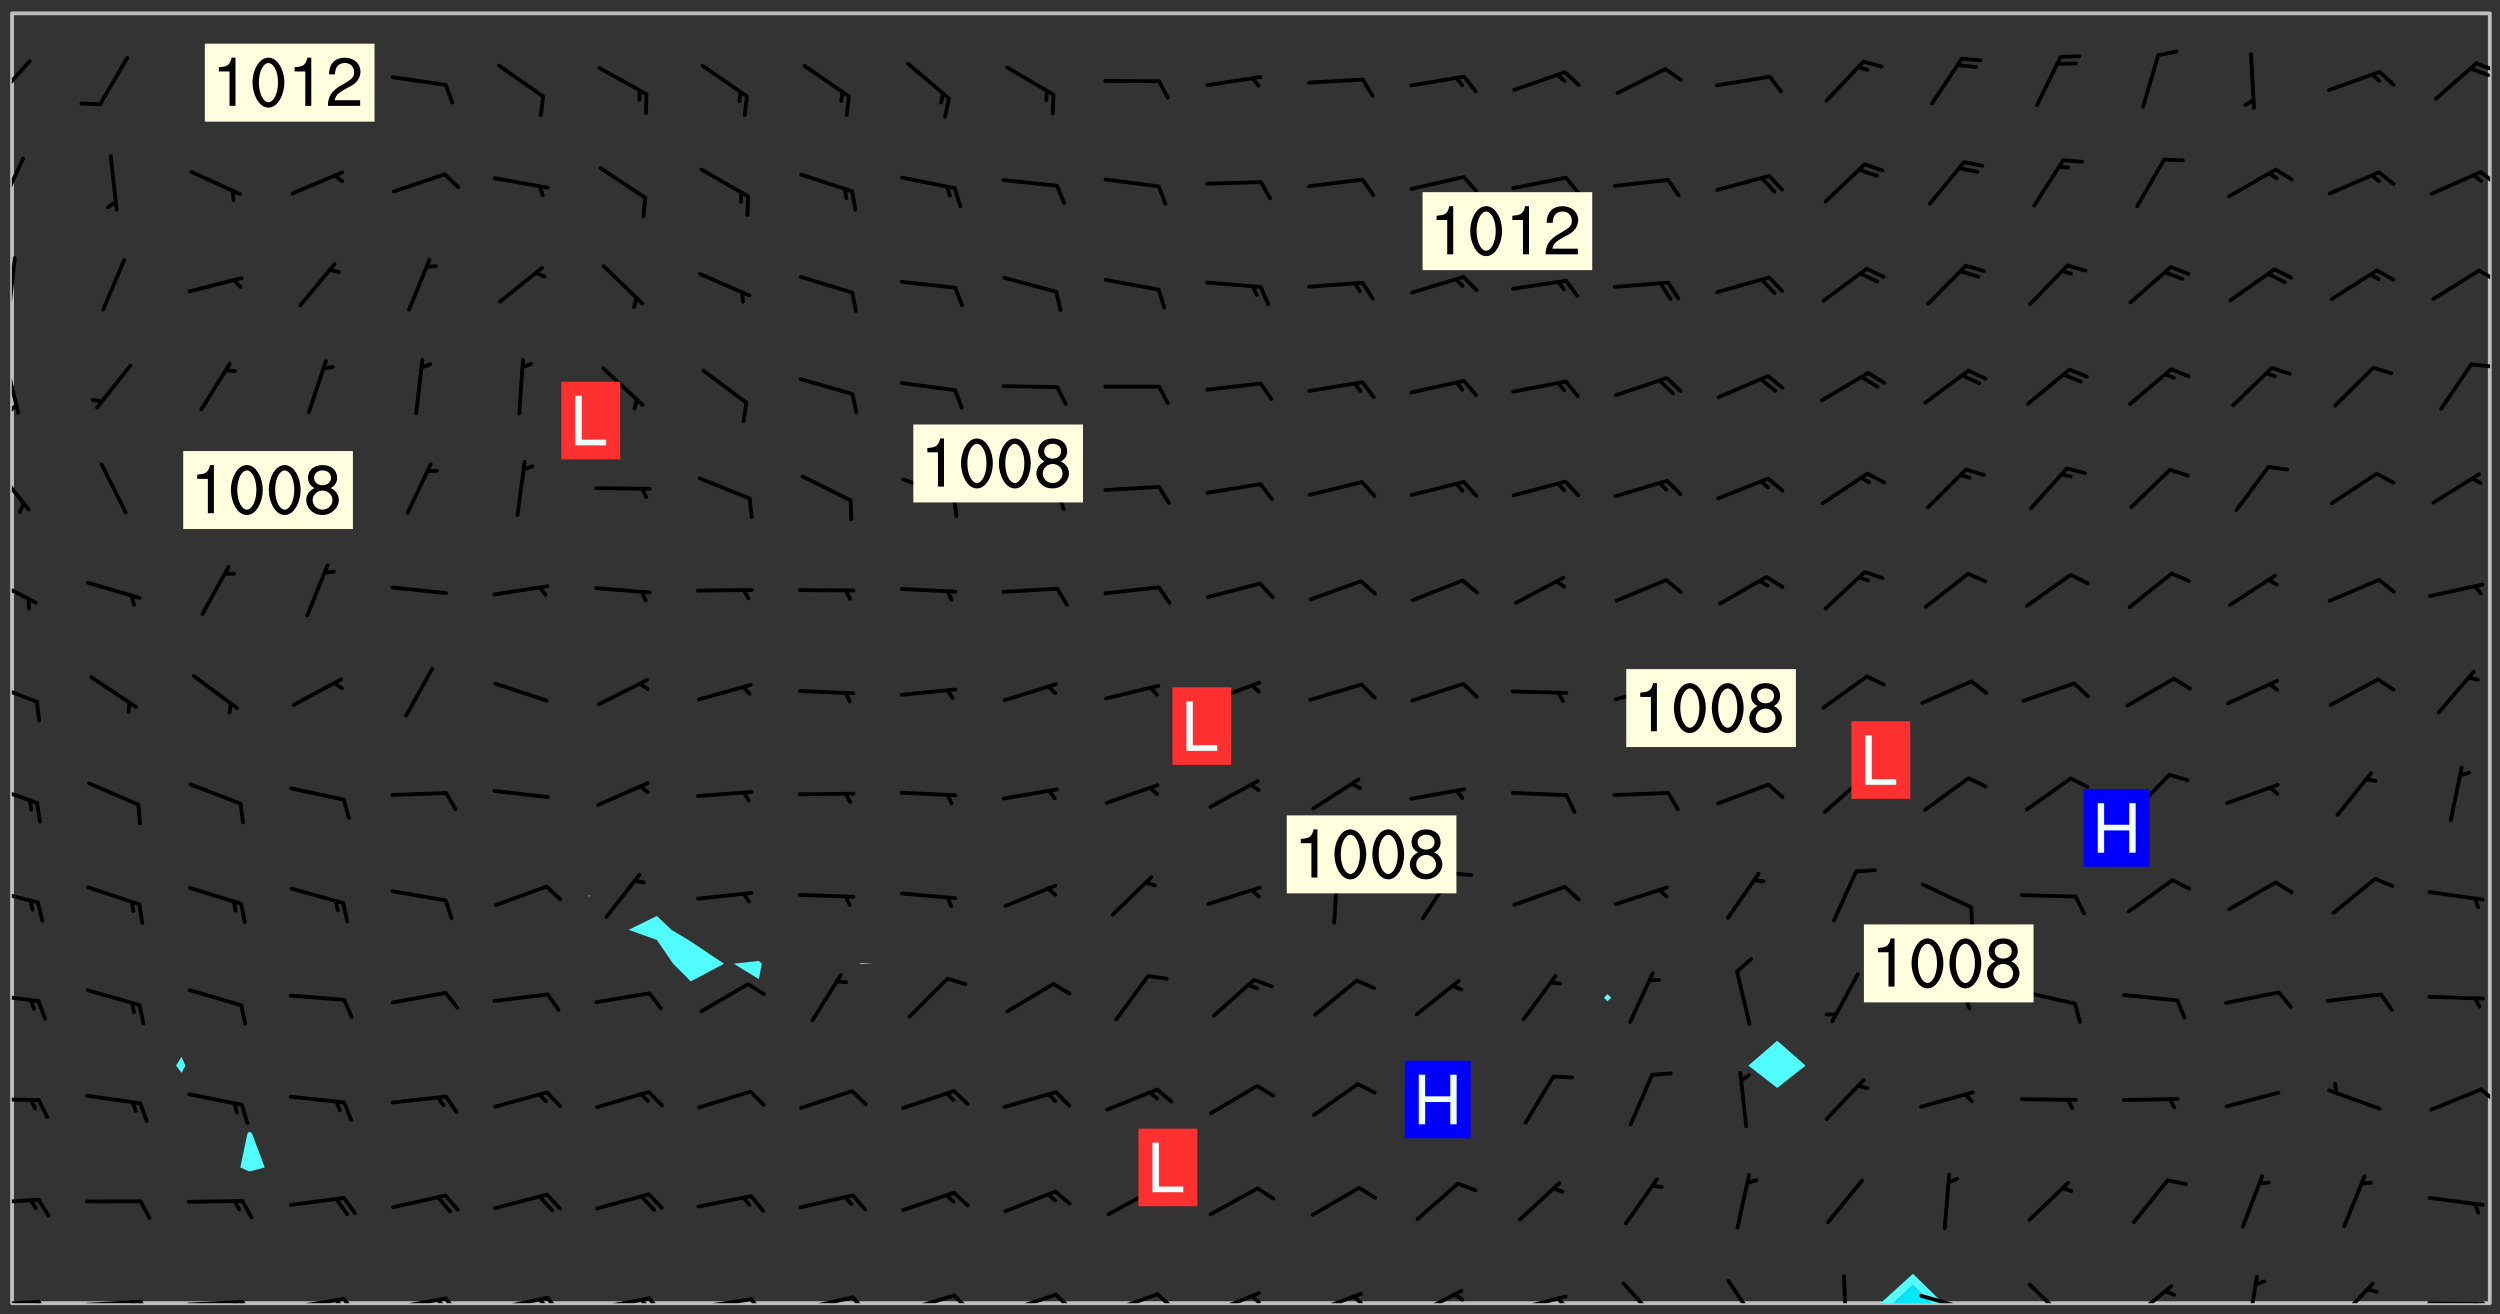 <svg xmlns="http://www.w3.org/2000/svg" role="img" xmlns:xlink="http://www.w3.org/1999/xlink" viewBox="142.45 309.95 326.84 171.84"><rect x="142.45" y="309.95" width="326.84" height="171.84" fill="#333333" stroke="none"/><defs><clipPath id="a"><path d="M144 311.672h1v168.656h-1zm0 0"/></clipPath><clipPath id="b"><path d="M144 311.672h324v168.656H144zm0 0"/></clipPath><clipPath id="c"><path d="M388 476h9v4.328h-9zm0 0"/></clipPath><clipPath id="d"><path d="M389 478h6v2.328h-6zm0 0"/></clipPath><clipPath id="e"><path d="M467 311.672h1v168.656h-1zm0 0"/></clipPath><clipPath id="f"><path d="M144 479h4v1.328h-4zm0 0"/></clipPath><clipPath id="g"><path d="M147 479h3v1.328h-3zm0 0"/></clipPath><clipPath id="h"><path d="M153 479h9v1.328h-9zm0 0"/></clipPath><clipPath id="i"><path d="M160 479h3v1.328h-3zm0 0"/></clipPath><clipPath id="j"><path d="M159 479h2v1.328h-2zm0 0"/></clipPath><clipPath id="k"><path d="M166 479h9v1.328h-9zm0 0"/></clipPath><clipPath id="l"><path d="M173 479h3v1.328h-3zm0 0"/></clipPath><clipPath id="m"><path d="M172 479h2v1.328h-2zm0 0"/></clipPath><clipPath id="n"><path d="M180 479h8v1.328h-8zm0 0"/></clipPath><clipPath id="o"><path d="M187 479h3v1.328h-3zm0 0"/></clipPath><clipPath id="p"><path d="M186 479h2v1.328h-2zm0 0"/></clipPath><clipPath id="q"><path d="M193 479h8v1.328h-8zm0 0"/></clipPath><clipPath id="r"><path d="M200 479h3v1.328h-3zm0 0"/></clipPath><clipPath id="s"><path d="M199 479h2v1.328h-2zm0 0"/></clipPath><clipPath id="t"><path d="M206 479h9v1.328h-9zm0 0"/></clipPath><clipPath id="u"><path d="M213 479h3v1.328h-3zm0 0"/></clipPath><clipPath id="v"><path d="M212 479h3v1.328h-3zm0 0"/></clipPath><clipPath id="w"><path d="M220 479h8v1.328h-8zm0 0"/></clipPath><clipPath id="x"><path d="M227 479h3v1.328h-3zm0 0"/></clipPath><clipPath id="y"><path d="M226 479h2v1.328h-2zm0 0"/></clipPath><clipPath id="z"><path d="M233 479h8v1.328h-8zm0 0"/></clipPath><clipPath id="A"><path d="M240 479h3v1.328h-3zm0 0"/></clipPath><clipPath id="B"><path d="M246 479h9v1.328h-9zm0 0"/></clipPath><clipPath id="C"><path d="M253 479h3v1.328h-3zm0 0"/></clipPath><clipPath id="D"><path d="M260 479h8v1.328h-8zm0 0"/></clipPath><clipPath id="E"><path d="M266 479h4v1.328h-4zm0 0"/></clipPath><clipPath id="F"><path d="M273 478h8v2.328h-8zm0 0"/></clipPath><clipPath id="G"><path d="M280 478h3v2.328h-3zm0 0"/></clipPath><clipPath id="H"><path d="M286 478h9v2.328h-9zm0 0"/></clipPath><clipPath id="I"><path d="M293 478h3v2.328h-3zm0 0"/></clipPath><clipPath id="J"><path d="M300 478h8v2.328h-8zm0 0"/></clipPath><clipPath id="K"><path d="M305 479h3v1.328h-3zm0 0"/></clipPath><clipPath id="L"><path d="M313 478h8v2.328h-8zm0 0"/></clipPath><clipPath id="M"><path d="M319 479h2v1.328h-2zm0 0"/></clipPath><clipPath id="N"><path d="M327 478h7v2.328h-7zm0 0"/></clipPath><clipPath id="O"><path d="M332 478h2v2.328h-2zm0 0"/></clipPath><clipPath id="P"><path d="M340 479h8v1.328h-8zm0 0"/></clipPath><clipPath id="Q"><path d="M345 479h3v1.328h-3zm0 0"/></clipPath><clipPath id="R"><path d="M354 477h6v3.328h-6zm0 0"/></clipPath><clipPath id="S"><path d="M368 477h5v3.328h-5zm0 0"/></clipPath><clipPath id="T"><path d="M383 476h2v4.328h-2zm0 0"/></clipPath><clipPath id="U"><path d="M393 479h8v1.328h-8zm0 0"/></clipPath><clipPath id="V"><path d="M407 477h7v3.328h-7zm0 0"/></clipPath><clipPath id="W"><path d="M420 477h7v3.328h-7zm0 0"/></clipPath><clipPath id="X"><path d="M436 476h2v4.328h-2zm0 0"/></clipPath><clipPath id="Y"><path d="M447 477h6v3.328h-6zm0 0"/></clipPath><clipPath id="Z"><path d="M459 480h9v.328h-9zm0 0"/></clipPath><clipPath id="aa"><path d="M465 480h2v.328h-2zm0 0"/></clipPath><clipPath id="ab"><path d="M144 466h4v2h-4zm0 0"/></clipPath><clipPath id="ac"><path d="M144 453h4v2h-4zm0 0"/></clipPath><clipPath id="ad"><path d="M466 452h2v3h-2zm0 0"/></clipPath><clipPath id="ae"><path d="M144 439h4v3h-4zm0 0"/></clipPath><clipPath id="af"><path d="M144 425h4v4h-4zm0 0"/></clipPath><clipPath id="ag"><path d="M144 412h4v4h-4zm0 0"/></clipPath><clipPath id="ah"><path d="M144 398h4v4h-4zm0 0"/></clipPath><clipPath id="ai"><path d="M144 385h4v4h-4zm0 0"/></clipPath><clipPath id="aj"><path d="M144 370h3v7h-3zm0 0"/></clipPath><clipPath id="ak"><path d="M144 356h2v9h-2zm0 0"/></clipPath><clipPath id="al"><path d="M144 362h1v2h-1zm0 0"/></clipPath><clipPath id="am"><path d="M465 357h3v2h-3zm0 0"/></clipPath><clipPath id="an"><path d="M144 343h1v8h-1zm0 0"/></clipPath><clipPath id="ao"><path d="M466 345h2v2h-2zm0 0"/></clipPath><clipPath id="ap"><path d="M144 330h2v8h-2zm0 0"/></clipPath><clipPath id="aq"><path d="M466 332h2v3h-2zm0 0"/></clipPath><clipPath id="ar"><path d="M144 317h3v7h-3zm0 0"/></clipPath><clipPath id="as"><path d="M465 317h3v3h-3zm0 0"/></clipPath><g id="at" clip-path="url(#clip1)"><path fill="#fff" fill-opacity="0" fill-rule="evenodd" d="M0 0h1000v1000H0zm0 0"/><path fill="#d3d3d3" fill-opacity="0" fill-rule="evenodd" d="M162.152 355.867l-.234.293.059.234.117.172.176.234.293.348.113.059.117-.172.059-.234.176-.176.465-.176h.699l.234.293.289.816.059.176.176.23.352.234.699.699.172.176.234.348.234.41.289.582.41.465.23.234.234.176.117.23.176.293.172 1.164v.234l.059.289.059.117.117.117.348.41.117.172.176.176.176.234.117.172.172.352.059.234.234.406.234-.059-.176.176-.059.93h-.582l-.234-.113-.348.113-.117.117-.059.293-.059.176-.117.172-.465.293-.059.234-.059.113v.645l.059.172v.41l.059.059v.406l.059.406.117.176.059.059.23.641-.059.293v.699l-.059.582v.234l-.059.23-.055.352v1.922l.055.117h.426l-.367.117-.023.352.891 1.168 1.742.539 1.34.359v.539l.09.809.535.715 1.52.27.891-.086.09 1.164.535.18 1.16-.18 2.055-.984 1.16-.363 1.879-.176 1.695-.18-.18.719-1.516.086-1.25.09-.805.27-1.074.809.27.719.535.898-.18.625-.266.809.266 1.078.625.898.805.18 1.25-.18-.266.723.098.504.055.293v.172l.059.293v.406l.176.117.352.117h.406l.293-.176.113-.117.059-.117.117-.23.059-.176.352-.465.23-.176.176-.059.176.059.059.176.117.988.055.469.059.172.117.234.176.059.816.059h.289l.117.234.059.406.059.352v1.105l.117.293.117.348.289.699.176.352.582.754.352.176.172.059.469.234.641.465.348.234.293.176.293.055.23.062.816.348.293.176.113.172.352.352.117.176.523.641v.289l.059.352v.348l.059.352.059.289.117.059.172.059h.176l.582.234.176.117.176.289.176.234.113.234.293.23.117.117v.41l.059.055.289.234.234.117.059.117.117.172.059.117.23.234.059.176.234.059.117.059-.117.113-.059.117v.117l-.117.293-.117.289v.582l.176.117.117.059.059.117.117.117.113.059.176.348.059.352.059.406v.176l-.059.176-.117.699v.172l.117.176.293.293h.406l.176.117.117.172.117.293v.234h-.527l-.23-.234h-.234l-.176.059-.059.699.059.348.117.176.176.41.117.23.289.469.176.055h.523l.234.059.758.641.059.293v.234l.059.059.23.348v.352l-.117.172v.293l.293.289.293.176.172.059.293.176.293.117.582.406.289.234.293.176.219.16.016.012.23.176.641.523.176.234.117.176.176.176.113.172v.641l.117.176.469.117.582.117.234.059.23.113.293.117.113.059.586.352.289.172.176.062.176.055.176.059.699.352.289.176.234.055.289.176.234.117.641.406.293.117.172.059.234.059.41.059.23.059.234.117.059.172-.41.176.469.059.059.293.113.234.176.055.234.059.176.059.406.117.641.234.117.172.059.234v.176l-.059.117-.059.406.234.234.117.059.348.117.641.23.176.117.289.117.176.176.234.465.582 1.105.176.176.348.176.176.117.352.117 1.047.523.234.059.465.113.293.059.465.176.758.582.234.234.348.465.176.176.289.234.816.699.293.176.289.289.293.176.293.289.695.641.176.176.293.234.289.234.469.289.641.582.348.234.234.293.348.348.352.465.934.992.348.406.117.176.234.059.113.117.645.176.23.113.234.059.293.176.23.117.934.699.406.406.234.176.406.176.234.117.816.348.348.234.234.117.293.289.23.117.758.352.352.172.23.059.293.117.234.059.871.176h.816l.469.23.172.059.875.699.465.117.293.059.176.059.23.059.469.059.348.059.352.059.406.059h.293l.172.059v.23l.176.176h.293l.348.059.352.059.699.117h.641l.465-.234.293-.176.172-.117.41-.172.289-.176.934-.465.469-.293.523-.293.465-.172.465-.176 1.051-.465.289-.117.41-.117.289-.117.527-.176 1.516-.699.582-.348.289-.059.293-.059.348-.117.875-.23.352-.117h.113l.234-.059.875-.234.234-.059h.812l.352-.059.816-.117.172-.059.352-.055.293-.059.23-.059.816-.176.176-.059h.348l.234-.059.465-.117.758-.172.234-.059h.348l.41-.117.289-.059 1.285-.059h.289l.41-.059.23-.059h.176l.875-.117h.406l.41-.117h.348l.352-.113.871-.059h1.75l1.047.289.41.117.289.117.352.117.289.117 1.051.172.289.059h.293l.293.059.172.059.41.059.172.059.117.059h.117l.117.059.352.059h.113l.41.066 1.922.395 1.926.395 1.52.449 1.695.719 2.145.805 1.605-.719 1.43-.805 1.16-1.078 1.25-.449 3.035-.719 1.875-.359 2.145-1.348 2.234-1.254 2.5-1.258 1.695-.449 1.785-.18 1.16-.27.625.539 1.34-.27.715-.988.984-1.344.445-.18.805-.359 1.875-.539 1.785-.449 1.25-.27 1.16-.09 1.699-.09 1.961-.27 1.25-.09h.539l.625-.09h.891l2.145-.18 2.41-.18 2.59-.09 1.695.18 1.609.09 1.43.359 1.16.719 1.875.988 1.16 1.527.266.715.629.09.355.898.535.539.535 1.527 1.074.359h.535l-.805.535.09 1.707.715 2.695.891.805.895.988.715 1.258 1.785.539 1.52-.18.355 1.344 1.609-.805.98-.539.27.27.316-.215.219-.145.801.449.449-.359h.355l.535-.27.539-.719.535-.27.625-.988 1.16.449.84.371 1.395.617 1.695-.18h1.605l1.785.09.18-1.707.535-1.344.805.27.492.848.402.406-.09.539v.359l.715.449.711-.27h1.43l.359.988.445 1.258.715 1.344 1.25.629 1.695.629.715-.18.18-.539.98-.09.449.359.086 1.258-.266.629-.535.18v.539l.715.984.266.539.984.988.801 1.078-.266.359-.09.898-.625 2.332-.355 2.066-.09 1.793-.18.719-.09.539v1.438l-.98 1.883-.359 1.707-.535.898-.805 1.168-.266.539 2.055 1.254.086.359-.355.539-.09-.18v.809l.09 1.438-.445.715-1.074.094-.266.715.535.898.805.719 1.16.809 1.34.27.445.359-.355.449-1.789-.09-1.25-.449-.715-.719-.625-.09-.176 3.59-.188 1.309h89.359V311.703h-55.27v49.082l.762.125 3.289.543 2.023 2.836v2.754l2.352.332 2.348.332h4.051l-1.379 4.16-2.023.707-2.023.703-.543.344-2.594 1.617-.188.117-2.023-2.078-.73-2.742-2.672-2.078-1.375-3.5-.066-.082-1.957-2.672 2.75-1.418v-49.082H294.422v91.414l.117.031.133.012.074.074.105.047.09.059.086.059.09.059.297.297.059.09.031.117.027.117.016.137-.031.117-.059.09-.059.086-.043.105-.047.102-.027.121v.145l.176.27.148.148.074.086.074.074.043.105.062.09.059.086.043.105.059.09.047.102.043.105.059.086.117.18.074.074.062.086.059.09.043.105.059.09.059.086.062.09.059.09.043.102.117.18.074.074.059.086.074.074.09.059.105.047h.148l.133-.016.133.016.102-.047.074-.074.047-.102-.016-.133v-.148l-.047-.105-.027-.117-.047-.102-.027-.121-.043-.102-.062-.09-.043-.102-.043-.105-.031-.117-.016-.133-.012-.137.086-.059.059-.086.121-.031.043.105.016.133v.117l.059.102.059.09.09.059.148.148.059.09.043.105-.012.102.086.059.105.047.086.059.09.059.074.074-.117.027-.105.047-.086.059-.074.074-.059.09-.062.086-.027.121-.047.102-.043.105-.031.117-.012.133-.016.133v.148l.027.117.047.105.043.102.059.09.074.074.09.059.074.074.09.059.059.09.043.105.047.102.117.031.133.016h.148l.117-.031.105.043.043.105.047.102.027.121L299.5 410l.027.117.031.121.027.117.105.043.102.047.133-.016.148.148.062.086.074.074.07.074.09.062.105.043.102.043.117.031.137.016.117-.031.074-.074.027-.117-.012-.133-.031-.121-.027-.117.043-.105h.117l.09.062.117.027h.148l.133.016h.148l.133.016.133-.016h.148l.133-.016.133-.012.137.012.117-.027.133-.016.191-.059-.059.176-.016.133-.027.121-.016.133-.059.086-.133.016-.105.047-.105.043-.117.031-.117.027-.266.031h-.148l-.133.016-.074.074.059.086.148.148.117.18.074.07.09.062.09.059.086.059.09.059.102.043.105.062.105.043.086.059.105.047.102.043.18.117.059.09-.043.102-.047.105.016.133.223.223.059.09.043.102.031.121.043.102.016.133.031.117.012.137.031.117.148.148.102.043.105.043.117.031.133.016.137.016h.117l.117-.031.09-.059.043-.105.047-.102.043-.105.031-.117.012-.133v-.148l-.012-.133-.016-.133-.031-.117-.043-.105-.047-.105-.043-.102-.043-.105-.016-.133.016-.133.027-.117.031-.117.027-.121.047-.102.09-.059.086-.062.074-.074.09-.059.223-.223.059-.086.074-.074.117-.18.059-.086v-.148l-.074-.074-.102-.047-.105-.043-.102-.043-.059-.09-.047-.105-.027-.117.09-.059.117-.031.102-.043.18-.117.148-.148.012-.133-.012-.105-.09-.059-.133.016h-.148l-.133.016-.133-.016-.121-.031-.086-.059-.074-.074-.059-.09-.062-.086-.117-.18-.059-.086.031-.121.086-.059.121-.031.059-.086v-.121l-.031-.117-.059-.09-.059-.086-.047-.105-.027-.117-.016-.133.059-.09.074-.074.09-.059.117-.18.074-.074.059-.086.148-.148.121-.031.133-.016.133.016.074.074.043.105.016.133-.031.117-.117.031-.133.012-.148.148-.043.105-.047.102-.027.121-.031.117v.148l.031.117.043.105.059.09.074.07.074.074.117.031.121.027.117-.027.133-.016h.117l.09.059.074.074.047.105.059.086.102.047.133.016.105.043.086.059-.012.105-.074.074-.18.117-.059.09-.09.059-.07.074-.074.074-.062.09-.027.117-.016.133.016.133-.016.133v.148l.016.133.027.117.031.121.074.074.09.059.086.059.09.059.117.031v.086l-.102.047-.09.059-.266.031-.117.027h-.148l-.105.043-.102.047-.059.09-.062.234-.012.133-.031.121-.016.133v.293l-.012.133.012.137.016.133.133.016.133.012.121.031.086.059.074.074.047.105.043.102.016.133v.445l-.016.133v.445l.031.266.027.117.016.133.031.117.086.211.031.266v.148l-.031.117-.027.117-.031.121-.027.117-.031.117-.031.121-.012.133-.016.133.09.059.117-.031.102.016.047.105-.031.266v.441l-.043.105-.047.105-.043.102-.043.105-.059.086-.031.121-.043.117-.031.117-.016.133.016.133.059.09.105.047.086.059.059.086-.012.137-.031.117-.043.102v.445l-.016.133v.148l-.031.117-.043.105-.027.117-.047.105-.043.102-.031.121-.027.117-.031.133-.031.117-.027.117-.043.105-.031.117-.031.121-.012.133-.016.133v.297l.027.117v.148l.047.398.027.117.059.09.121.031h.148l.133-.016.059.09v.117l-.059.09-.09.059-.102.043-.105.047-.09.059-.086.059-.137.016-.117-.031-.133-.016-.102.047-.062.086-.012.137-.016.133-.031.117-.027.117-.016.133-.031.121v.297l.016.133.031.117v.148l.012.133v.148l-.027.117-.047.102-.027.121-.031.117-.059.09-.074.074-.102.043-.105.047-.117.027-.121.031-.102-.047.059-.086.105-.047.027-.117.031-.117.027-.121.031-.117v-.148l.016-.133-.031-.117-.043-.105-.105.016-.074.074-.102.043-.09.062-.074.074-.043.102-.016.133-.031.117L304.25 426l-.031.117-.027.117-.031.121-.027.117-.031.117-.043.105-.09.059h-.09l-.117-.031-.031-.086.016-.137-.031-.117v-.148l-.012-.133v-.148l-.062-.234-.027-.121-.043-.102-.047-.105-.059-.086-.059-.09-.043-.105-.062-.086-.148-.148-.07-.074-.105-.047-.105-.043-.102-.043-.297-.297-.09-.074-.086-.059-.105-.043-.09-.062-.086-.059-.105-.043-.09-.059-.086-.062-.074-.07-.105-.047-.086-.059-.105-.043-.09-.062-.102-.043-.105-.043-.086-.059-.105-.047-.105-.043-.102-.047-.09-.059-.102-.043-.105-.043-.09-.062-.117-.027-.133-.016-.133.016H299.75l-.133.016-.117-.031-.09-.059-.074-.074-.09-.059-.102-.047h-.148l-.121-.027-.102-.043-.074-.074-.117-.18-.09-.059-.102-.043-.09-.062-.105-.043-.09-.059-.086-.059-.105-.047-.059-.086-.059-.09-.043-.105-.047-.102-.074-.074-.086-.059-.074-.074-.09-.059-.223-.223-.043-.105-.031-.266.105-.043h.145l.105.043.074.074.09.059.086.059.105.047.09.059.148.148.07.074.148.148.062.086.074.074.086.059.074.074.09.062.09.059.086.059.27.176.102.047.105.043.102.043.047-.074.059-.086.074-.074.07-.074.105.043.074.074.059.09.043.102.047.105.043.105.121.027.117-.027.074-.09.043-.105.059-.09.074-.074.105-.043.117-.027.133.012.09.059.148.148.059.09.043.105.047.102.043.105.043.102.105.047.105.043.133.016.086-.059.059-.09.074-.074.105-.043.117.027.105.047.102.043.105.043.102.047.18.117v.117l-.016.133.016.133.016.137.059.086.102.047.121.027.117.031h.148l.117-.031.059-.09.18-.117.059-.09.074-.074.059-.086.117-.18.18-.117.117.031.09.059.043.074-.016.133v.117l.09.059h.148l.133-.016.133-.012.266-.031.105-.043.117-.031.121-.027.074-.074.07-.074.062-.09-.016-.105-.047-.102-.102-.043-.105-.016-.117.027-.266.031h-.148l-.074-.074-.09-.059-.117-.031-.117-.027-.133-.016h-.148l-.133.016h-.297l-.105-.047-.148-.148-.043-.102-.059-.09.223-.223.086-.059.105-.043.117-.031.133-.016.133.016.137.016.102.043.133-.012.09-.062.102-.043.062-.09-.047-.102-.09-.059-.117-.031-.102-.043-.059-.09-.062-.09v-.117l.016-.133.105-.047.074-.07v-.121l-.09-.059-.031-.117.09-.059.074-.074.043-.105.059-.09.047-.102.016-.133v-.148l-.047-.105-.043-.102-.09-.059-.133-.016-.102-.043-.137-.016-.117-.031h-.445l-.133-.016-.133-.012-.133-.016-.117-.031h-.148l-.133-.016-.133-.012-.266-.031-.121-.043-.086-.059-.074-.074v-.148l.012-.133.105-.047.102-.043.133-.016h.152l.133-.016h.293l.121.031.102.043.09.059.234.062.121-.047.09-.059.102-.043.133-.016.105.043.102.047.133.012.121-.027h.145l.121-.031.117-.027.105-.047.074-.074.086-.059.148-.148.059-.086.047-.105.027-.117.016-.105-.102-.043-.09-.059-.117-.031-.105-.043-.09-.062-.074-.086-.074-.074-.102-.043-.105-.047-.102-.043-.059-.09-.047-.102-.086-.211-.062-.086-.059-.09-.074-.074-.086-.059h-.27l-.117.031-.09.059-.102.043-.133.016-.105-.016-.027-.117-.062-.09-.117-.031-.102-.043-.148-.148-.031-.117-.016-.105.074-.074.18-.117.117-.027.117-.031.137.016.102.043.105.043.102.047.105.043.117.031.133.016.117.027.133.016.105-.016.09-.059-.074-.074-.105-.043-.074-.074-.074-.09-.148-.148-.086-.059-.09-.059-.074-.074-.09-.059-.102-.047-.121-.027-.102-.047-.105-.043-.117-.031-.102-.043-.121-.031h-.148l-.117.031-.105.043-.086.062-.18.117-.086.059-.09.059-.105.047-.086.059-.105.043-.102.043-.105.047-.074.074-.059.09-.059.086-.047.105-.059.086-.074.074-.133-.012-.117-.031h-.117l-.074.074-.09.059-.074.074-.09.059-.086.059-.105.047-.102.043-.137.016-.102-.043-.148-.148-.105-.047h-.086l-.105.047-.102.043-.121.031-.117-.031-.074-.074v-.117l.031-.121.074-.07.059-.09.074-.074.117-.031.105-.043h.293l.133-.016.137-.016.102-.043.09-.059.102-.047.09-.059.133-.012.09.059.133.012.09-.059.086-.059.105-.043.09-.059.086-.062.09-.059.148-.148.059-.086.059-.09.105-.043.133-.016.117.027.121.031.059-.059.059-.09.031-.266.027-.117.105.012.133.016.102-.043.09-.059.059-.09.074-.074.059-.09.047-.102.012-.133-.012-.133-.047-.105-.148-.148-.059-.09-.059-.086-.043-.105v-.445l.016-.133v-.148l.012-.133-.059-.059-.09.059-.102-.043-.18-.117-.086-.059-.062-.09-.059-.09-.074-.074-.086-.059-.121.031-.102.012-.105.047-.086.059-.105.043-.148.148-.09.059-.086.059-.09.062-.105.043-.133.016v-.121l.105-.043.117-.031.074-.07.043-.105v-.148l-.027-.117-.148-.148-.133-.016h-.148l-.117.031-.105.043-.102.043-.09.062-.117.027-.074-.074.012-.133-.043-.102-.043-.105-.09-.059-.117.027-.121.031-.117.031-.102.043-.121.031-.102.043-.105.043-.09.059-.102.016v-.117l.016-.133-.059-.09-.074.043-.148.148-.059.09-.074.074-.047.105-.043.102-.074.074-.059.09-.074.074-.059.086-.074.074-.09.062-.074.07-.074.074-.102.016-.133.016-.105-.043v-.121l.148-.148.043-.102.059-.09.047-.102.043-.105.059-.09.031-.117.043-.102.031-.121.027-.117.047-.105.043-.102.043-.105.074-.07.09-.062.09-.059.102-.043h.297l.266-.031.105-.043-.074-.074-.117-.031-.105-.043-.09-.059-.102-.047-.09-.059-.102-.043-.105-.043-.09-.062-.086-.059-.105-.043-.102-.043-.121-.031-.117-.031-.102-.043L297.5 410.25l-.102-.043-.09-.059-.043-.105-.016-.133.102-.043.133-.016.137.016.133-.016.102-.043.059-.09.016-.105-.09-.059-.074-.074-.102-.043-.09-.059-.148-.148-.043-.105-.016-.133v-.293l-.059-.09-.09-.059-.074-.074-.043-.105-.031-.117-.059-.09-.074-.074-.117-.027-.074-.074-.09-.059-.09-.062-.086-.059-.074-.074-.059-.086-.047-.105-.086-.059-.148-.148-.195-.059-.133.016-.102.043-.074.074-.047.102-.043.105-.059.09-.059.086-.297.297-.09.059h-.086l-.062-.086-.043-.105.031-.117.059-.09.027-.117-.012-.133-.09-.062-.105.047-.117.027-.117.031-.27.176-.102.047-.117.027-.105.047-.09.059-.102.043-.059-.086-.047-.105.016-.133.047-.105.07-.074.074-.07.059-.09v-.148l-.043-.105h-.238l-.102.047-.031.117-.027.117-.031.121-.074.043-.133.016-.074-.047-.043-.102-.043-.105-.047-.102-.043-.105-.121.031-.102.043-.133.016-.117.031-.105.043-.09.059-.102.047-.121.027-.133.016-.102-.043-.059-.09-.047-.105-.043-.102-.043-.105v-.117l.059-.09.086-.059.18-.117.102-.047.105-.043.105-.059.102-.043.09-.062.102-.043.105-.059.102-.047.09-.059.105-.043.102-.043.09-.062.102-.043.137-.016.117.031.102.043.121.031.102.043.105.047.102.043.105.043.102.047.105.043.102.043.105.047.086.059.105.043.117.031.105.043.102.047.09.059.105.043.102.043.105.047.117.027.102.047.121.027h.148l.086-.059.016-.102.059-.09-.027-.117-.074-.074-.117-.18-.074-.074-.09-.074-.18-.117-.086-.059-.105-.043-.102-.047-.27-.176-.059-.09-.074-.074-.059-.09-.043-.102-.031-.117-.016-.137v-.562l-.012-.133-.016-.133-.031-.117-.016-.133-.012-.133-.031-.121-.223-.223-.059-.086-.016-.105.031-.117.133-.016v-91.414H172.992v1.453l-.059.234-.352 1.051-.172.523-.117.348-.176.41-.117.172-.234.293-.23.059h-.352l-.117.059-.23.406v.293l.117.176.23.23.117.234.641.758.293.465.176.234.23.352.234.348.641.816.176.465.172.41.117.695.176.469.117 1.398.059.465v.875l.117 1.047v4.781l-.059.465-.352 1.281-.176.523-.113.41-.352.93L172.934 336l-.234.582-.117.176-.172.348-.176.406-.352.816-.059.293-.113.293-.117.289-.059.176-.117.875-.059.406-.059.117-.059.176-.059.172-.23.527-.117.172v.234l-.117.234-.059.172-.176.586v.289l-.059.176v.293l-.059.113-.059.527v.172l-.055.234v2.621l-.176.816-.117.176-.176.234-.117.172-.113.234-.586.934-.23.289-.293.465-.176.234-.289.352-.352.699-.113.23-.176.41-.176.23-.406.527-.816.699-.293.172-.289.234-.176.117-.176.176-.523.406-.527.176-.172.176-.234.055-.641.176h-.758m12.211 31.023l-1.074.449.359.895 1.25-.715.445-.539-.98-.09"/><path fill="#d3d3d3" fill-opacity="0" fill-rule="evenodd" d="M201.508 416.598h-.895l.449.629.98.359.805-.09.445-.988-.176.09-.715-.355-.895.355m154.621 59.07l-.059-.523v-.293l.113-.293.059-.23.469-.469h.113l.117-.113.117-.059h.176l.234-.059h.348l.234.059.117.059.23.172.059.176.117.582v.293l-.117.176-.172.289-.176.176-.527.523-.23.234-.117.059h-.176l-.117-.059-.406-.293-.176-.117-.117-.059-.059-.113-.055-.117m6.641-10.957l-.059-.172v-1.109l.059-.172.176-.059.172-.059h.176l.234-.059.117.059.059.699-.059.172-.117.176-.117.059-.234.523-.113.059h-.234l-.059-.117m9.613-14.391l-.117-.176v-.699l.293-.875.117-.172.176-.352.113-.23.117-.293.352-.758.117-.23.172-.234h.176l.117-.059h.641l.117.059.234.234.172.113.352.293.117.117.113.176v.113l.117.059.117.117v.699l-.059.176v.23l-.059.176-.348 1.051-.117.23-.117.234-.117.059-.23.234-.641.289h-.875l-.41-.117-.641-.465"/><path fill="none" stroke="#bebebe" stroke-linecap="round" stroke-linejoin="round" stroke-miterlimit="10" stroke-width=".5" d="M467.957 311.695H144.027v168.625h323.93v-168.625"/><g clip-path="url(#a)"><path fill="#fff" fill-opacity="0" fill-rule="evenodd" d="M144 475.891v4.438h.004H144V311.672h.004H144v164.219"/></g><g clip-path="url(#b)"><path fill="#fff" fill-opacity="0" fill-rule="evenodd" d="M144.004 480.328V311.672h22.188V448.129l-.723 1.133.723.961v12.328l-.039.023.039.012.031-.012-.031-.023v-12.328l.492-.961-.492-1.133V311.672h8.875v146.207l-.266.258-.934 4.438 1.199.531 1.992-.531-1.664-4.438-.328-.258V311.672h44.387V426.996l-.082.074.082.082.199-.082-.199-.074V311.672h8.875v118.027l-3.695 1.809 3.695 1.336 2.125 3.102 2.312 2.301 4.344-2.301-4.344-2.906-2.535-1.531-1.902-1.809V311.672h13.316v123.902l-3.262.371 3.262 2.008.414-2.008-.414-.371V311.672h13.312v124.188l-.066.086.066.051 1.602-.051-1.602-.086v-124.188h97.645v128.25l-.465.461.465.473.496-.473-.496-.461v-128.25h22.191v134.34l-3.766 3.25 3.766 2.926 3.703-2.926-3.703-3.25V311.672h93.203v168.656h-71.523l-3.926-3.852-4.242 3.852H144.004"/></g><path fill="#50fcfc" fill-rule="evenodd" d="M166.191 450.223l-.723-.961.723-1.133.492 1.133-.492.961m0 12.363l-.039-.012.039-.023.031.023-.031.012m8.875.52l-1.199-.531.934-4.438.266-.258.328.258 1.664 4.438-1.992.531m44.387-35.953l-.082-.082.082-.074.199.074-.199.082m8.875 5.691l-3.695-1.336 3.695-1.809 1.902 1.809 2.535 1.531 4.344 2.906-4.344 2.301-2.312-2.301-2.125-3.102m13.316 5.109l-3.262-2.008 3.262-.371.414.371-.414 2.008m13.312-1.957l-.066-.051.066-.086 1.602.086-1.602.051m97.645 4.859l-.465-.473.465-.461.496.461-.496.473m22.191 11.332l-3.766-2.926 3.766-3.25 3.703 3.25-3.703 2.926"/><g clip-path="url(#c)"><path fill="#50fcfc" fill-rule="evenodd" d="M388.305 480.328h1.68L392.547 478l2.375 2.328h1.551l-3.926-3.852-4.242 3.852"/></g><g clip-path="url(#d)"><path fill="#00e8fc" fill-rule="evenodd" d="M389.984 480.328L392.547 478l2.375 2.328h-4.938"/></g><g clip-path="url(#e)"><path fill="#fff" fill-opacity="0" fill-rule="evenodd" d="M467.996 480.328H468V311.672h-.004H468v168.656h-.004"/></g><g clip-path="url(#f)"><path fill="none" stroke="#000" stroke-linecap="round" stroke-linejoin="round" stroke-miterlimit="10" stroke-width=".5" d="M147.512 480.172l-7.023.312"/></g><g clip-path="url(#g)"><path fill="none" stroke="#000" stroke-linecap="round" stroke-linejoin="round" stroke-miterlimit="10" stroke-width=".5" d="M147.512 480.172l1.246 2.113"/></g><g clip-path="url(#h)"><path fill="none" stroke="#000" stroke-linecap="round" stroke-linejoin="round" stroke-miterlimit="10" stroke-width=".5" d="M160.824 480.125l-7.016.406"/></g><g clip-path="url(#i)"><path fill="none" stroke="#000" stroke-linecap="round" stroke-linejoin="round" stroke-miterlimit="10" stroke-width=".5" d="M160.824 480.125l1.273 2.098"/></g><g clip-path="url(#j)"><path fill="none" stroke="#000" stroke-linecap="round" stroke-linejoin="round" stroke-miterlimit="10" stroke-width=".5" d="M159.801 480.184l.641 1.051"/></g><g clip-path="url(#k)"><path fill="none" stroke="#000" stroke-linecap="round" stroke-linejoin="round" stroke-miterlimit="10" stroke-width=".5" d="M174.141 480.164l-7.02.332"/></g><g clip-path="url(#l)"><path fill="none" stroke="#000" stroke-linecap="round" stroke-linejoin="round" stroke-miterlimit="10" stroke-width=".5" d="M174.141 480.164l1.254 2.109"/></g><g clip-path="url(#m)"><path fill="none" stroke="#000" stroke-linecap="round" stroke-linejoin="round" stroke-miterlimit="10" stroke-width=".5" d="M173.117 480.211l.629 1.055"/></g><g clip-path="url(#n)"><path fill="none" stroke="#000" stroke-linecap="round" stroke-linejoin="round" stroke-miterlimit="10" stroke-width=".5" d="M187.414 479.777l-6.938 1.102"/></g><g clip-path="url(#o)"><path fill="none" stroke="#000" stroke-linecap="round" stroke-linejoin="round" stroke-miterlimit="10" stroke-width=".5" d="M187.414 479.777l1.48 1.961"/></g><g clip-path="url(#p)"><path fill="none" stroke="#000" stroke-linecap="round" stroke-linejoin="round" stroke-miterlimit="10" stroke-width=".5" d="M186.406 479.938l.738.98"/></g><g clip-path="url(#q)"><path fill="none" stroke="#000" stroke-linecap="round" stroke-linejoin="round" stroke-miterlimit="10" stroke-width=".5" d="M200.719 479.707l-6.918 1.242"/></g><g clip-path="url(#r)"><path fill="none" stroke="#000" stroke-linecap="round" stroke-linejoin="round" stroke-miterlimit="10" stroke-width=".5" d="M200.719 479.707l1.516 1.93"/></g><g clip-path="url(#s)"><path fill="none" stroke="#000" stroke-linecap="round" stroke-linejoin="round" stroke-miterlimit="10" stroke-width=".5" d="M199.711 479.891l.758.965"/></g><g clip-path="url(#t)"><path fill="none" stroke="#000" stroke-linecap="round" stroke-linejoin="round" stroke-miterlimit="10" stroke-width=".5" d="M214.02 479.641l-6.891 1.379"/></g><g clip-path="url(#u)"><path fill="none" stroke="#000" stroke-linecap="round" stroke-linejoin="round" stroke-miterlimit="10" stroke-width=".5" d="M214.02 479.641l1.555 1.898"/></g><g clip-path="url(#v)"><path fill="none" stroke="#000" stroke-linecap="round" stroke-linejoin="round" stroke-miterlimit="10" stroke-width=".5" d="M213.02 479.84l.777.949"/></g><g clip-path="url(#w)"><path fill="none" stroke="#000" stroke-linecap="round" stroke-linejoin="round" stroke-miterlimit="10" stroke-width=".5" d="M227.348 479.703l-6.914 1.25"/></g><g clip-path="url(#x)"><path fill="none" stroke="#000" stroke-linecap="round" stroke-linejoin="round" stroke-miterlimit="10" stroke-width=".5" d="M227.348 479.703l1.52 1.93"/></g><g clip-path="url(#y)"><path fill="none" stroke="#000" stroke-linecap="round" stroke-linejoin="round" stroke-miterlimit="10" stroke-width=".5" d="M226.344 479.887l.758.965"/></g><g clip-path="url(#z)"><path fill="none" stroke="#000" stroke-linecap="round" stroke-linejoin="round" stroke-miterlimit="10" stroke-width=".5" d="M240.68 479.805l-6.949 1.051"/></g><g clip-path="url(#A)"><path fill="none" stroke="#000" stroke-linecap="round" stroke-linejoin="round" stroke-miterlimit="10" stroke-width=".5" d="M240.68 479.805l1.461 1.969"/></g><g clip-path="url(#B)"><path fill="none" stroke="#000" stroke-linecap="round" stroke-linejoin="round" stroke-miterlimit="10" stroke-width=".5" d="M253.949 479.566l-6.859 1.523"/></g><g clip-path="url(#C)"><path fill="none" stroke="#000" stroke-linecap="round" stroke-linejoin="round" stroke-miterlimit="10" stroke-width=".5" d="M253.949 479.566l1.594 1.867"/></g><g clip-path="url(#D)"><path fill="none" stroke="#000" stroke-linecap="round" stroke-linejoin="round" stroke-miterlimit="10" stroke-width=".5" d="M267.199 479.312l-6.727 2.031"/></g><g clip-path="url(#E)"><path fill="none" stroke="#000" stroke-linecap="round" stroke-linejoin="round" stroke-miterlimit="10" stroke-width=".5" d="M267.199 479.312l1.73 1.742"/></g><g clip-path="url(#F)"><path fill="none" stroke="#000" stroke-linecap="round" stroke-linejoin="round" stroke-miterlimit="10" stroke-width=".5" d="M280.484 479.215l-6.664 2.23"/></g><g clip-path="url(#G)"><path fill="none" stroke="#000" stroke-linecap="round" stroke-linejoin="round" stroke-miterlimit="10" stroke-width=".5" d="M280.484 479.215l1.777 1.688"/></g><g clip-path="url(#H)"><path fill="none" stroke="#000" stroke-linecap="round" stroke-linejoin="round" stroke-miterlimit="10" stroke-width=".5" d="M293.773 479.148l-6.617 2.363"/></g><g clip-path="url(#I)"><path fill="none" stroke="#000" stroke-linecap="round" stroke-linejoin="round" stroke-miterlimit="10" stroke-width=".5" d="M293.773 479.148l1.816 1.652"/></g><g clip-path="url(#J)"><path fill="none" stroke="#000" stroke-linecap="round" stroke-linejoin="round" stroke-miterlimit="10" stroke-width=".5" d="M307.039 479.012l-6.516 2.633"/></g><g clip-path="url(#K)"><path fill="none" stroke="#000" stroke-linecap="round" stroke-linejoin="round" stroke-miterlimit="10" stroke-width=".5" d="M306.09 479.395l.941.789"/></g><g clip-path="url(#L)"><path fill="none" stroke="#000" stroke-linecap="round" stroke-linejoin="round" stroke-miterlimit="10" stroke-width=".5" d="M320.383 479.09l-6.574 2.477"/></g><g clip-path="url(#M)"><path fill="none" stroke="#000" stroke-linecap="round" stroke-linejoin="round" stroke-miterlimit="10" stroke-width=".5" d="M319.426 479.449l.922.812"/></g><g clip-path="url(#N)"><path fill="none" stroke="#000" stroke-linecap="round" stroke-linejoin="round" stroke-miterlimit="10" stroke-width=".5" d="M333.527 478.707l-6.234 3.246"/></g><g clip-path="url(#O)"><path fill="none" stroke="#000" stroke-linecap="round" stroke-linejoin="round" stroke-miterlimit="10" stroke-width=".5" d="M332.621 479.18l1.012.691"/></g><g clip-path="url(#P)"><path fill="none" stroke="#000" stroke-linecap="round" stroke-linejoin="round" stroke-miterlimit="10" stroke-width=".5" d="M347.129 479.461l-6.809 1.738"/></g><g clip-path="url(#Q)"><path fill="none" stroke="#000" stroke-linecap="round" stroke-linejoin="round" stroke-miterlimit="10" stroke-width=".5" d="M346.141 479.711l.824.91"/></g><g clip-path="url(#R)"><path fill="none" stroke="#000" stroke-linecap="round" stroke-linejoin="round" stroke-miterlimit="10" stroke-width=".5" d="M359.395 482.938l-4.707-5.219"/></g><g clip-path="url(#S)"><path fill="none" stroke="#000" stroke-linecap="round" stroke-linejoin="round" stroke-miterlimit="10" stroke-width=".5" d="M372.301 483.258l-3.887-5.855"/></g><g clip-path="url(#T)"><path fill="none" stroke="#000" stroke-linecap="round" stroke-linejoin="round" stroke-miterlimit="10" stroke-width=".5" d="M383.527 476.816l.289 7.023"/></g><g clip-path="url(#U)"><path fill="none" stroke="#000" stroke-linecap="round" stroke-linejoin="round" stroke-miterlimit="10" stroke-width=".5" d="M393.613 479.352l6.746 1.953"/></g><g clip-path="url(#V)"><path fill="none" stroke="#000" stroke-linecap="round" stroke-linejoin="round" stroke-miterlimit="10" stroke-width=".5" d="M412.812 482.789l-5.02-4.918"/></g><g clip-path="url(#W)"><path fill="none" stroke="#000" stroke-linecap="round" stroke-linejoin="round" stroke-miterlimit="10" stroke-width=".5" d="M426.336 478.105l-5.441 4.445"/></g><path fill="none" stroke="#000" stroke-linecap="round" stroke-linejoin="round" stroke-miterlimit="10" stroke-width=".5" d="M425.547 478.754l1.129.473"/><g clip-path="url(#X)"><path fill="none" stroke="#000" stroke-linecap="round" stroke-linejoin="round" stroke-miterlimit="10" stroke-width=".5" d="M437.5 476.863l-1.137 6.934"/></g><path fill="none" stroke="#000" stroke-linecap="round" stroke-linejoin="round" stroke-miterlimit="10" stroke-width=".5" d="M437.336 477.871l1.16-.395"/><g clip-path="url(#Y)"><path fill="none" stroke="#000" stroke-linecap="round" stroke-linejoin="round" stroke-miterlimit="10" stroke-width=".5" d="M452.648 477.766l-4.805 5.125"/></g><path fill="none" stroke="#000" stroke-linecap="round" stroke-linejoin="round" stroke-miterlimit="10" stroke-width=".5" d="M451.949 478.512l1.188.32"/><g clip-path="url(#Z)"><path fill="none" stroke="#000" stroke-linecap="round" stroke-linejoin="round" stroke-miterlimit="10" stroke-width=".5" d="M467.074 480.344l-7.027-.031"/></g><g clip-path="url(#aa)"><path fill="none" stroke="#000" stroke-linecap="round" stroke-linejoin="round" stroke-miterlimit="10" stroke-width=".5" d="M466.055 480.34l.57 1.086"/></g><g clip-path="url(#ab)"><path fill="none" stroke="#000" stroke-linecap="round" stroke-linejoin="round" stroke-miterlimit="10" stroke-width=".5" d="M147.508 466.797l-7.016.434"/></g><path fill="none" stroke="#000" stroke-linecap="round" stroke-linejoin="round" stroke-miterlimit="10" stroke-width=".5" d="M147.508 466.797l1.281 2.094m-2.301-2.031l.641 1.047m13.699-.902l-7.027.02m7.027-.02l1.16 2.16m12.156-2.203l-7.027.105m7.027-.105l1.184 2.148m-2.207-2.133l.594 1.074m13.715-1.488l-6.969.902m6.969-.902l1.418 2.004m-2.434-1.871l1.422 2m12.852-2.453l-6.855 1.543m6.855-1.543l1.602 1.863m-2.598-1.637l1.598 1.859m12.684-2.207l-6.797 1.785m6.797-1.785l1.664 1.801m-2.652-1.543l1.664 1.805m12.629-2.102l-6.773 1.863m6.773-1.863l1.688 1.781m-2.672-1.512l1.684 1.785m12.676-1.805l-6.895 1.363m6.895-1.363l1.551 1.902m-2.555-1.703l.777.953m13.52-1.262l-6.848 1.582m6.848-1.582l1.609 1.852m-2.605-1.621l.805.926m13.402-1.508l-6.645 2.285m6.645-2.285l1.797 1.672m-2.762-1.34l.898.836m13.328-1.316l-6.535 2.582m6.535-2.582l1.867 1.594m-2.816-1.219l.934.797m13.152-1.555l-6.176 3.348m6.176-3.348l2.047 1.355m-2.945-.871l1.023.68m13.176-1.195l-6.148 3.41m6.148-3.41l2.055 1.34m11.223-1.402l-6.074 3.535m6.074-3.535l2.086 1.293m10.832-1.844l-5.281 4.637m5.281-4.637l2.297.867m10.961-.934l-5.164 4.77m4.41-4.074l1.16.406m12.352-1.59l-4.047 5.746m3.457-4.91l1.215.152m11.426-1.547l-1.523 6.863m1.305-5.863l1.18-.328m9.363 5.477l4.457-5.434m11.379-.785l-.582 7.004m.496-5.984l1.129-.484m14.52.535l-5.074 4.863m4.336-4.156l1.164.383m12.562-1.391l-4.422 5.465m4.422-5.465l2.406.469m9.957-1.016l-2.52 6.559m2.152-5.605l1.219-.148m12.523-.781l-2.637 6.512m2.25-5.566l1.223-.125m14.645 2.891l-6.969-.91m5.953.777l.43 1.152"/><g clip-path="url(#ac)"><path fill="none" stroke="#000" stroke-linecap="round" stroke-linejoin="round" stroke-miterlimit="10" stroke-width=".5" d="M147.512 453.781l-7.023-.164"/></g><path fill="none" stroke="#000" stroke-linecap="round" stroke-linejoin="round" stroke-miterlimit="10" stroke-width=".5" d="M147.512 453.781l1.102 2.191m-2.121-2.215l.547 1.094m13.754-.66l-6.957-.984m6.957.984l.84 2.305m-1.852-2.449l.418 1.152m13.875-.812l-6.891-1.379m6.891 1.379l.707 2.352m-1.707-2.551l.352 1.176m14.012-1.293l-6.984-.742m6.984.742l.918 2.277m-1.934-2.387l.457 1.141m13.875-1.793l-6.984.781m6.984-.781l1.383 2.023m-2.402-1.91l.695 1.012m13.535-1.668l-6.777 1.863m6.777-1.863l1.684 1.785m-2.672-1.512l.844.891m13.441-1.223l-6.742 1.98m6.742-1.98l1.715 1.754m-2.695-1.465l.855.879m13.426-1.211l-6.715 2.07m6.715-2.07l1.738 1.73m11.559-1.793l-6.676 2.191m6.676-2.191l1.77 1.703m11.539-1.719l-6.664 2.223m6.664-2.223l1.777 1.691m-2.746-1.367l.887.848m13.441-1.027l-6.754 1.938m6.754-1.938l1.707 1.766m-2.688-1.484l.852.883m13.324-1.512l-6.516 2.633m6.516-2.633l1.879 1.574m-2.828-1.191l.941.789m13.094-1.641l-6.055 3.57m6.055-3.57l2.09 1.281m11.07-1.52l-5.746 4.047m5.746-4.047l2.188 1.109m10.699-1.609l-4.887 5.047m4.176-4.312l1.18.34m12.215-1.559l-3.629 6.016m3.629-6.016l2.449.129m10.449-.348l-2.793 6.449m2.793-6.449l2.445-.195m9.086-.07l.777 6.984m-.664-5.969l1.012-.691m14.992.613L381.258 456.25m4.125-4.363l1.184.328m13.805.543l-6.77 1.883m5.785-1.609l.844.891m13.586-.18l-7.027-.09m6.004.078l.562 1.09m13.773-1.195l-7.023.145m6-.121l.598 1.07m13.625-1.914l-6.793 1.789m13.406-2.09l6.609 2.391m-5.648-2.043l-.172-1.215m19.086.738l-6.512 2.645"/><g clip-path="url(#ad)"><path fill="none" stroke="#000" stroke-linecap="round" stroke-linejoin="round" stroke-miterlimit="10" stroke-width=".5" d="M466.816 452.375l1.883 1.574"/></g><g clip-path="url(#ae)"><path fill="none" stroke="#000" stroke-linecap="round" stroke-linejoin="round" stroke-miterlimit="10" stroke-width=".5" d="M147.484 440.836l-6.969-.902"/></g><path fill="none" stroke="#000" stroke-linecap="round" stroke-linejoin="round" stroke-miterlimit="10" stroke-width=".5" d="M147.484 440.836l.863 2.297m-1.879-2.43l.434 1.148m13.789-.5l-6.754-1.938m6.754 1.938l.512 2.402m-1.492-2.684l.254 1.199M174 441.375l-6.742-1.98M174 441.375l.496 2.402m12.953-3.117l-7.008-.551m7.008.551l.977 2.25m12.293-3.148l-6.918 1.242m6.918-1.242l1.516 1.93m11.828-1.73l-6.977.848m6.977-.848l1.406 2.012m11.887-2.164l-6.93 1.152m6.93-1.152l1.492 1.949m11.395-3.141l-6.074 3.531m6.074-3.531l2.086 1.297m10.055-2.508l-3.727 5.957m3.188-5.09l1.223.086m13.25-.465l-4.961 4.977m4.961-4.977l2.348.715m11.504-.027l-6.035 3.602m6.035-3.602l2.098 1.27m10.281-2.301l-4.16 5.664m4.16-5.664l2.426.355m11.434.141l-5.25 4.672m5.25-4.672l2.301.855m-3.066-.176l1.152.426m13.023-.996l-5.438 4.453m5.438-4.453l2.262.949m11.082-.91l-5.5 4.375m4.699-3.738l1.125.488m12.328-1.766l-4.172 5.656m3.562-4.832l1.215.18m12.102-1.363l-2.957 6.375m2.527-5.445l1.227-.066m10.227-1.094l1.625 6.836m-1.625-6.836l1.84-1.621M382 443.473l3.344-6.18m-2.859 5.281l-1.227-.008m19.223-1.812l-6.988-.742m5.973.637l.457 1.137m13.805-.617l-6.852-1.57m6.852 1.57l.641 2.367m12.746-2.801l-6.992-.699m6.992.699l.93 2.27m12.336-3.309l-6.895 1.375m6.895-1.375l1.551 1.898m11.805-1.633l-6.977.844m6.977-.844l1.402 2.016m11.938-1.477l-7.023-.234m6 .203l.539 1.102"/><g clip-path="url(#af)"><path fill="none" stroke="#000" stroke-linecap="round" stroke-linejoin="round" stroke-miterlimit="10" stroke-width=".5" d="M147.406 427.938l-6.812-1.738"/></g><path fill="none" stroke="#000" stroke-linecap="round" stroke-linejoin="round" stroke-miterlimit="10" stroke-width=".5" d="M147.406 427.938l.578 2.383m-1.57-2.637l.289 1.191m13.949-.703l-6.672-2.207m6.672 2.207l.41 2.418m-1.383-2.738l.207 1.211m14.102-.957l-6.715-2.074m6.715 2.074l.461 2.41m-1.438-2.711l.23 1.203m14.086-.988l-6.766-1.902m6.766 1.902l.523 2.398m-1.508-2.676l.262 1.199m14.117-1.27l-6.922-1.207m6.922 1.207l.762 2.332m12.395-4.137l-6.605 2.402m6.605-2.402l1.82 1.645m10.355-3.211l-4.328 5.535m3.699-4.73l1.207.215m14.066 1.375l-6.988.746m5.973-.637l.688 1.016m13.66-.629l-7.023-.246m6.004.211l.535 1.102m13.789-.891l-7-.598m5.98.512l.484 1.125m13.602-2.668l-6.504 2.66m5.559-2.273l.941.785m12.586-2.289l-5.039 4.898m4.305-4.188l1.172.375m13.707.301l-6.699 2.121m5.727-1.812l.875.859m10.285-3.613l-.441 7.012m.441-7.012l2.234-1.012m12.789 1.582l-3.859 5.871m3.859-5.871l2.445.227m12.254 1.535l-6.625 2.348m6.625-2.348l1.809 1.656m11.531-1.574l-6.676 2.184m5.707-1.867l.883.852m12.07-2.961l-4.016 5.77m3.43-4.93l1.219.145m12.125-1.301l-2.898 6.402m2.898-6.402l2.449-.156m12.594 4.859l-6.355-3.004m6.355 3.004l.113 2.449m13.535-3.855l-7.023-.191m7.023.191l1.094 2.199m11.57-4.336l-5.723 4.082m5.723-4.082l2.195 1.098m11.301-.812l-6.082 3.512m6.082-3.512l2.082 1.301m10.91-1.773l-5.434 4.457m5.434-4.457l2.262.945m11.812 1.777l-6.957-.988m5.945.844l.418 1.152"/><g clip-path="url(#ag)"><path fill="none" stroke="#000" stroke-linecap="round" stroke-linejoin="round" stroke-miterlimit="10" stroke-width=".5" d="M147.309 414.938l-6.617-2.367"/></g><path fill="none" stroke="#000" stroke-linecap="round" stroke-linejoin="round" stroke-miterlimit="10" stroke-width=".5" d="M147.309 414.938l.355 2.426m-1.316-2.773l.176 1.215m14.016-.656l-6.449-2.789m6.449 2.789l.199 2.445m13.172-2.578l-6.559-2.523m6.559 2.523l.297 2.438m13.176-2.965l-6.875-1.469m6.875 1.469l.672 2.359m12.719-3.223l-7.023.254m7.023-.254L202 415.75m12.066-1.598l-6.98-.797m20.02-1.016l-6.43 2.828m5.496-2.418l.961.762m13.578-.023l-7.008.527m5.988-.449l.652 1.035m13.691-.883l-7.027.07m6.004-.062l.586 1.078m13.746-.891l-7.02-.32m6 .273l.527 1.109m13.762-1.816l-6.926 1.188m5.918-1.016l.75.969m13.426-1.711l-6.629 2.328m5.664-1.988l.902.828m13.145-1.688l-6.164 3.367m5.27-2.879l1.023.676m13.059-1.383l-5.91 3.805m5.051-3.25l1.07.598m13.605.125l-6.914 1.25m5.91-1.066l.758.961m13.617-.371l-7.023-.297m7.023.297l1.059 2.215m12.254-2.504l-7.02.277m7.02-.277l1.238 2.121m11.855-3.215l-6.578 2.469m6.578-2.469l1.84 1.625m10.82-2.719l-5.266 4.656m5.266-4.656l2.297.859m11.227-.598l-5.684 4.129m5.684-4.129l2.207 1.078m11.137-1.039l-5.742 4.051m5.742-4.051l2.191 1.109m10.715-1.59l-4.922 5.016m4.922-5.016l2.352.695m11.805.617l-6.609 2.387m5.648-2.039l.91.824m12.266-2.715l-4.406 5.477m3.766-4.68l1.207.23m11.262-1.73l-1.434 6.879m1.227-5.875l1.18-.344"/><g clip-path="url(#ah)"><path fill="none" stroke="#000" stroke-linecap="round" stroke-linejoin="round" stroke-miterlimit="10" stroke-width=".5" d="M147.273 401.711l-6.547-2.547"/></g><path fill="none" stroke="#000" stroke-linecap="round" stroke-linejoin="round" stroke-miterlimit="10" stroke-width=".5" d="M147.273 401.711l.289 2.438m12.676-1.762l-5.848-3.898m4.996 3.332l-.121 1.219m14.191-.512l-5.652-4.176m4.828 3.566l-.18 1.215m14.586-4.359l-6.188 3.328m5.289-2.844l1.02.68m11.809-2.57l-3.418 6.141m11.688-4.172l6.672 2.203m13.121-2.68l-6.281 3.156m5.367-2.695l1 .711m13.473-.539l-6.77 1.891m5.785-1.613l.844.887m13.582-.07l-7.02-.297m5.996.254l.531 1.105m13.793-1.559l-6.992.695m5.977-.594l.68 1.023m13.512-1.82l-6.711 2.086m5.734-1.781l.871.863m13.477-.949l-6.828 1.652m5.836-1.414l.816.918m13.367-1.566l-6.578 2.469m5.621-2.109l.918.812m13.43-.941l-6.73 2.008m6.73-2.008l1.727 1.746m11.562-1.836l-6.676 2.191m6.676-2.191l1.77 1.699m11.719-.512l-7.023-.184m6 .156l.551 1.098m13.66-2.113l-6.766 1.898m5.781-1.621l.844.887M373.5 398.867l-6.285 3.141M373.5 398.867l1.996 1.422m11.02-1.914l-5.688 4.125m5.688-4.125l2.203 1.078m11.488-.422l-6.441 2.812m6.441-2.812l1.922 1.523m11.5-1.25l-6.652 2.266m6.652-2.266l1.789 1.68m11.238-2.309l-6.078 3.527m6.078-3.527l2.082 1.293m11.387-.996l-6.387 2.93m5.457-2.504l.977.746m13.164-1.375l-6.18 3.34m6.18-3.34l2.047 1.355m10.473-2.348l-4.586 5.324m3.918-4.551l1.195.27"/><g clip-path="url(#ai)"><path fill="none" stroke="#000" stroke-linecap="round" stroke-linejoin="round" stroke-miterlimit="10" stroke-width=".5" d="M147.125 388.73l-6.25-3.215"/></g><path fill="none" stroke="#000" stroke-linecap="round" stroke-linejoin="round" stroke-miterlimit="10" stroke-width=".5" d="M146.215 388.262l.016 1.227m14.457-1.379l-6.746-1.973m5.766 1.688l.246 1.199m12.387-4.969l-3.418 6.141m2.918-5.25l1.227.023m12.191-1.105l-2.625 6.52m2.242-5.57l1.223-.129m7.668 2.078l6.988.723m13.293-.895l-6.945 1.066m5.938-.91l.73.984m13.621-.324l-7.004-.566m5.988.484l.484 1.125m13.859-1.367l-7.027.082m6.004-.07l.59 1.078m13.75-1.023l-7.027-.051m6.004.043l.566 1.09m13.766-.938l-7.016-.34m5.996.289l.523 1.109m13.809-1.438l-7.012.418m7.012-.418l1.281 2.098m12.02-2.277l-6.984.777m6.984-.777l1.387 2.027m11.836-2.523l-6.801 1.77m6.801-1.77l1.66 1.805m11.559-2.113l-6.605 2.387m6.605-2.387l1.82 1.645m11.457-1.746l-6.531 2.59m6.531-2.59l1.871 1.59m11.281-1.941l-6.203 3.297m5.301-2.82l1.016.688m13.348-.859l-6.496 2.684m6.496-2.684l1.891 1.562m11.223-1.969l-6.094 3.496m6.094-3.496l2.078 1.305m-2.965-.797l1.039.652m12.688-1.805l-5.145 4.785m5.145-4.785l2.32.801m-3.066-.105l1.16.402m13.102-.867l-5.543 4.324m5.543-4.324l2.238 1m11.18-.859l-5.746 4.043m5.746-4.043l2.188 1.109m10.996-1.285l-5.484 4.395m5.484-4.395l2.254.973m11.262-.695l-5.887 3.84m5.031-3.281l1.074.594m13.391-.602l-6.473 2.738m6.473-2.738l1.902 1.547m11.609-.926l-6.867 1.496m5.867-1.277l.793.934"/><g clip-path="url(#aj)"><path fill="none" stroke="#000" stroke-linecap="round" stroke-linejoin="round" stroke-miterlimit="10" stroke-width=".5" d="M146.18 376.562l-4.359-5.508"/></g><path fill="none" stroke="#000" stroke-linecap="round" stroke-linejoin="round" stroke-miterlimit="10" stroke-width=".5" d="M145.547 375.762l-.492 1.125m13.836.062l-3.152-6.281m16.816.199l-3.848 5.883m3.848-5.883l2.441.223m10.746-.301l-3.594 6.039m3.07-5.16l1.227.059m12.324-1.09l-3.02 6.344m2.582-5.422l1.223-.055m11.484-1.18l-.93 6.965m.797-5.949l1.148-.43m15.348 2.938l-7.023-.078m6.004.066l.562 1.09m13.52.195l-6.52-2.625m6.52 2.625l.258 2.441m12.945-2.191l-6.293-3.125m6.293 3.125l.07 2.453m13.406-2.836l-6.617-2.359m6.617 2.359l.359 2.426m13.137-3.195l-6.98-.824m6.98.824l.891 2.289m12.441-2.91l-7.016.422m7.016-.422l1.281 2.094m11.996-2.449l-6.938 1.129m6.938-1.129l1.484 1.953m11.773-2.227l-6.824 1.68m6.824-1.68l1.637 1.824m11.676-1.84l-6.816 1.711m6.816-1.711l1.645 1.82m-2.637-1.574l.82.91m13.473-1.199l-6.793 1.797m6.793-1.797l1.668 1.797m-2.656-1.535l.836.898m13.438-1.266l-6.73 2.008m6.73-2.008l1.727 1.746m-2.703-1.457l.859.875m13.336-1.453l-6.535 2.586m6.535-2.586l1.867 1.59m-2.82-1.215l.934.797m12.988-1.828l-5.848 3.898m5.848-3.898l2.16 1.164m-3.012-.598l1.082.582m12.648-1.684L394.5 376.293m4.973-4.969l2.344.719m-3.07.004l1.176.359m12.73-1.207l-4.703 5.219m4.703-5.219l2.383.594m-3.066.164l1.191.297m12.984-.887l-5.055 4.883m5.055-4.883l2.332.758m10.547-1.141l-4.184 5.648m4.184-5.648l2.426.363m11.734.531l-5.871 3.859m5.871-3.859l2.152 1.176m11.207-1.105l-5.961 3.719m5.094-3.18l1.062.617"/><g clip-path="url(#ak)"><path fill="none" stroke="#000" stroke-linecap="round" stroke-linejoin="round" stroke-miterlimit="10" stroke-width=".5" d="M144.832 363.906l-1.664-6.828"/></g><g clip-path="url(#al)"><path fill="none" stroke="#000" stroke-linecap="round" stroke-linejoin="round" stroke-miterlimit="10" stroke-width=".5" d="M144.59 362.914l-.914.816"/></g><path fill="none" stroke="#000" stroke-linecap="round" stroke-linejoin="round" stroke-miterlimit="10" stroke-width=".5" d="M155.133 363.246l4.363-5.508m-3.727 4.707l-1.207-.219m17.93-4.715l-3.723 5.961m3.18-5.094l1.223.086m11.883-1.305l-2.219 6.668m1.898-5.699l1.207-.203m11.719-.922l-.801 6.98m.684-5.965l1.145-.449m12.129-.582L210.336 364m.41-5.992l1.121-.5m14.594 5.379l-5.141-4.789m4.395 4.094l-.316 1.184m14.625-.785l-5.637-4.195m5.637 4.195l-.367 2.426m14.242-3.551l-6.754-1.941m6.754 1.941l.508 2.398m12.914-2.906l-6.969-.926m6.969.926l.855 2.297m12.488-2.699l-7.027-.125m7.027.125l1.113 2.188m12.203-2.25h-7.027m7.027 0l1.152 2.168m12.141-2.566l-6.984.797m6.984-.797l1.387 2.023m11.902-2.188l-6.934 1.129m6.934-1.129l1.488 1.949m-2.496-1.785l.742.977m13.547-1.332l-6.863 1.512m6.863-1.512l1.59 1.867m-2.59-1.648l.797.934m13.535-1.066l-6.898 1.34m6.898-1.34l1.543 1.906m-2.547-1.711l.773.953m13.426-1.598l-6.66 2.234m6.66-2.234l1.781 1.688m-2.75-1.363l1.781 1.688m12.402-2.277l-6.461 2.77m6.461-2.77l1.91 1.539m-2.852-1.137l1.914 1.539m12.137-2.344l-6.051 3.574m6.051-3.574l2.094 1.277m-2.973-.758l2.094 1.277m11.895-2.105l-5.637 4.191m5.637-4.191l2.219 1.051m-3.039-.441l2.219 1.051m11.809-1.801l-5.422 4.469m5.422-4.469l2.27.941m-3.059-.289l2.27.938m11.805-1.625l-5.363 4.539m5.363-4.539l2.281.91m-3.059-.25l1.137.457m12.801-1.289l-5.051 4.883m5.051-4.883l2.336.758m-3.07-.047l1.168.379m12.852-1.121l-4.992 4.945m4.992-4.945l2.344.73m10.445-1.164l-3.941 5.816"/><g clip-path="url(#am)"><path fill="none" stroke="#000" stroke-linecap="round" stroke-linejoin="round" stroke-miterlimit="10" stroke-width=".5" d="M465.531 357.586l2.441.258"/></g><g clip-path="url(#an)"><path fill="none" stroke="#000" stroke-linecap="round" stroke-linejoin="round" stroke-miterlimit="10" stroke-width=".5" d="M143.613 350.672l.773-6.984"/></g><path fill="none" stroke="#000" stroke-linecap="round" stroke-linejoin="round" stroke-miterlimit="10" stroke-width=".5" d="M155.945 350.414l2.742-6.473m15.348 2.367l-6.809 1.738m5.816-1.484l.828.906m12.32-2.992l-4.492 5.402m3.836-4.617l1.203.25m11.848-1.59l-2.648 6.512m2.262-5.562l1.219-.125m13.898.234l-5.484 4.395m4.688-3.754l1.125.484m12.773 3.512l-5.055-4.879m4.32 4.168l-.34 1.18m15.082-1.5l-6.438-2.816m5.5 2.406l.094 1.227m14.297-1.195l-6.719-2.055m6.719 2.055l.469 2.406m12.98-3.047l-6.984-.777m6.984.777l.902 2.281m12.312-1.758l-6.785-1.824m6.785 1.824l.551 2.391m12.828-2.668l-6.91-1.27m6.91 1.27l.738 2.34m12.621-2.684l-7-.582m7 .582l.969 2.254m-1.988-2.34l.488 1.129m13.848-1.598l-7.004.527m7.004-.527l1.312 2.07m-2.332-1.996l.656 1.039m13.539-1.871l-6.723 2.043m6.723-2.043l1.73 1.738m-2.711-1.441l.867.867m13.539-.664l-6.949 1.043m6.949-1.043l1.461 1.973m-2.469-1.82l.727.988m13.625-.902l-7.004.566m7.004-.566l1.324 2.066m-2.344-1.984l1.324 2.066m12.887-2.828l-6.758 1.926m6.758-1.926l1.703 1.77m-2.688-1.488l1.703 1.766m12.043-3.176l-5.648 4.184m5.648-4.184l2.215 1.059m-3.039-.449l2.215 1.055m11.566-2.074l-4.934 5.004m4.934-5.004l2.352.699m-3.07.027l2.352.699m11.656-1.453l-4.879 5.059m4.879-5.059l2.359.676m-3.07.062l1.18.336m13.055-.855l-5.297 4.621m5.297-4.621l2.293.879m-3.066-.207l2.293.879m12.016-1.27l-5.738 4.059m5.738-4.059l2.191 1.102m-3.027-.512l2.191 1.102m12.055-1.547l-5.93 3.77m5.93-3.77l2.137 1.211m-3-.664l1.07.605m13.129-1.121l-5.973 3.707"/><g clip-path="url(#ao)"><path fill="none" stroke="#000" stroke-linecap="round" stroke-linejoin="round" stroke-miterlimit="10" stroke-width=".5" d="M466.547 345.324l2.121 1.234"/></g><g clip-path="url(#ap)"><path fill="none" stroke="#000" stroke-linecap="round" stroke-linejoin="round" stroke-miterlimit="10" stroke-width=".5" d="M142.535 337.055l2.93-6.383"/></g><path fill="none" stroke="#000" stroke-linecap="round" stroke-linejoin="round" stroke-miterlimit="10" stroke-width=".5" d="M157.703 337.355l-.773-6.984m.66 5.969l-1.012.691m17.25-1.711l-6.395-2.914m5.465 2.488l.074 1.227m14.207-3.625l-6.469 2.734m5.527-2.336l.953.77m13.398-.93l-6.656 2.254m6.656-2.254l1.785 1.684m11.66.066l-6.918-1.242m5.91 1.059l.375 1.168m13.414.336l-5.855-3.883m5.855 3.883l-.238 2.441m13.672-2.629l-6.09-3.508m6.09 3.508l-.082 2.449m-.805-2.961l-.039 1.227m14.535-1.375l-6.676-2.188m6.676 2.188l.418 2.418m-1.391-2.734l.211 1.207m14.184-1.301l-6.891-1.371m6.891 1.371l.707 2.352m-1.711-2.551l.355 1.176m14.012-1.293l-6.988-.734m6.988.734l.922 2.273m12.383-2.188l-6.969-.906m6.969.906l.863 2.297m12.48-2.855l-7.023.211m7.023-.211l1.215 2.129m12.074-2.453l-6.973.859m6.973-.859l1.41 2.012m11.844-2.363l-6.852 1.562m6.852-1.562l1.605 1.852m11.73-1.758l-6.891 1.375m6.891-1.375l1.555 1.898m11.805-1.602l-6.98.781m6.98-.781l1.387 2.027m11.828-2.555l-6.781 1.836m6.781-1.836l1.68 1.789m-2.664-1.523L374.438 335m11.781-3.559l-5.094 4.844m5.094-4.844l2.328.777m-3.07-.07l2.328.773m11.406-1.777l-4.449 5.438m4.449-5.438l2.406.48m-3.055.309l2.406.48m11.223-1.512l-3.781 5.922m3.781-5.922l2.445.195m-2.996.664l1.223.098m12.512-1.039l-3.516 6.086m3.516-6.086l2.453.086m12.152 1.211l-6.098 3.492m6.098-3.492l2.074 1.305m-2.961-.797l1.039.652m13.34-.801l-6.453 2.773m6.453-2.773l1.914 1.535m-2.852-1.133l.957.77m13.285-1.203l-6.43 2.836"/><g clip-path="url(#aq)"><path fill="none" stroke="#000" stroke-linecap="round" stroke-linejoin="round" stroke-miterlimit="10" stroke-width=".5" d="M466.777 332.445l1.926 1.52"/></g><path fill="none" stroke="#000" stroke-linecap="round" stroke-linejoin="round" stroke-miterlimit="10" stroke-width=".5" d="M465.84 332.859l.965.758"/><g clip-path="url(#ar)"><path fill="none" stroke="#000" stroke-linecap="round" stroke-linejoin="round" stroke-miterlimit="10" stroke-width=".5" d="M141.66 323.168l4.68-5.238"/></g><path fill="none" stroke="#000" stroke-linecap="round" stroke-linejoin="round" stroke-miterlimit="10" stroke-width=".5" d="M155.543 323.582l3.543-6.07m-3.543 6.07l-2.449-.098m18.566.422l-2.059-6.719m1.758 5.742l-.867.867m16.965-3.379l-7.023.258m6-.219l.617 1.062m13.688-.469l-6.957-1.004m6.957 1.004l.832 2.309m11.883-.797l-5.754-4.031m5.754 4.031L213.152 325m13.809-2.742l-6.141-3.422m6.141 3.422l-.051 2.453m-.844-2.949l-.023 1.227m14.055-.445l-5.785-3.988m5.785 3.988l-.281 2.438m-.559-3.02l-.141 1.219m14.301-.645l-5.793-3.977m5.793 3.977l-.277 2.438m-.566-3.016l-.137 1.219m14.082-.359l-5.367-4.539m5.367 4.539l-.523 2.398m-.258-3.059l-.262 1.199m14.707-1.031l-6.062-3.555m6.062 3.555l-.102 2.453m-.781-2.969l-.051 1.227m14.73-2.473l-7.027-.027m7.027.027l1.141 2.172m12.133-2.719l-6.945 1.062m5.934-.906l.734.984m13.629-.809l-7.016.402m7.016-.402l1.273 2.098m11.996-2.477l-6.93 1.16m6.93-1.16l1.496 1.945m-2.504-1.777l.746.973m13.43-1.723l-6.633 2.32m6.633-2.32l1.801 1.664m-2.766-1.324l.902.832m13.199-1.59l-6.277 3.156m6.277-3.156l2.004 1.418m11.641-.406l-6.938 1.133m6.938-1.133l1.484 1.953m10.777-3.938l-4.832 5.102m4.832-5.102l2.367.656m-3.07.086l1.184.328m12.359-1.445l-3.879 5.855m3.879-5.855l2.445.234m-3.008.617l2.441.234m11.043-1.316l-3.09 6.312m3.09-6.312l2.453-.078m-2.902 1l2.449-.082m10.758-1.055l-1.977 6.742m1.977-6.742l2.402-.496m10.117 7.375l-.387-7.016m.332 5.996l-1.051.637m17.535-4.305l-6.617 2.363m6.617-2.363l1.812 1.652m-2.773-1.309l.906.824m12.703-2.305l-5.285 4.633"/><g clip-path="url(#as)"><path fill="none" stroke="#000" stroke-linecap="round" stroke-linejoin="round" stroke-miterlimit="10" stroke-width=".5" d="M466.203 318.23l2.297.871"/></g><path fill="none" stroke="#000" stroke-linecap="round" stroke-linejoin="round" stroke-miterlimit="10" stroke-width=".5" d="M465.434 318.906l2.297.871"/><path fill="#ff3030" fill-rule="evenodd" d="M291.289 467.648h7.691V457.504h-7.691v10.145"/><path fill="azure" fill-rule="evenodd" d="M293.121 459.336h.836v5.738h3.191v.742h-4.027v-6.48"/><path fill="#00f" fill-rule="evenodd" d="M326.102 458.773h8.617V448.625h-8.617v10.148"/><path fill="azure" fill-rule="evenodd" d="M327.934 450.457h.836v2.824h3.285v-2.824h.832v6.48h-.832v-2.914h-3.285v2.914h-.836v-6.48"/><path fill="#00f" fill-rule="evenodd" d="M414.867 423.266h8.621v-10.148h-8.621v10.148"/><path fill="azure" fill-rule="evenodd" d="M416.703 414.953h.832v2.82h3.285v-2.82h.836v6.48h-.836v-2.918h-3.285v2.918h-.832v-6.48"/><path fill="#ff3030" fill-rule="evenodd" d="M384.496 414.387h7.691v-10.145h-7.691v10.145"/><path fill="azure" fill-rule="evenodd" d="M386.328 406.074h.832v5.742h3.195v.738h-4.027v-6.48"/><path fill="#ff3030" fill-rule="evenodd" d="M295.727 409.949h7.695v-10.145h-7.695v10.145"/><path fill="azure" fill-rule="evenodd" d="M297.559 401.637h.836v5.738h3.191v.742h-4.027v-6.48"/><path fill="#ff3030" fill-rule="evenodd" d="M215.836 370.004h7.695v-10.145h-7.695v10.145"/><path fill="azure" fill-rule="evenodd" d="M217.672 361.691h.832v5.738h3.191v.742h-4.023v-6.48"/><path fill="#ffffe0" fill-rule="evenodd" d="M355.059 407.617h22.18v-10.191H355.059v10.191"/><path fill-rule="evenodd" d="M358.559 399.258h.508v6.293h-.785v-4.488h-1.391v-.555l.562-.066.25-.055.23-.09.203-.141.176-.211.141-.293.105-.395m4.812 0l.23.02.219.055.207.09.199.121.184.148.172.176.301.418.242.496.18.547.113.578.035.59-.035.594-.113.586-.18.555-.242.5-.301.43-.172.18-.184.152-.199.121-.207.094-.219.059-.23.02-.227-.02-.219-.059-.211-.094-.195-.121-.184-.152-.172-.18-.301-.43-.246-.5-.18-.555-.109-.586-.039-.594h.832l.031.562.082.508.125.441.164.375.188.301.211.223.223.137.227.047.227-.047.223-.137.211-.223.191-.301.164-.375.125-.441.082-.508.027-.562-.027-.559-.082-.504-.125-.434-.164-.367-.191-.289-.211-.215-.223-.133-.227-.043-.227.043-.223.133-.211.215-.188.289-.164.367-.125.434-.082.504-.031.559h-.832l.039-.59.109-.578.18-.547.246-.496.301-.418.172-.176.184-.148.195-.121.211-.09.219-.055.227-.02m4.953 0l.23.02.219.055.207.09.195.121.188.148.168.176.305.418.242.496.18.547.113.578.035.59-.035.594-.113.586-.18.555-.242.5-.305.43-.168.18-.188.152-.195.121-.207.094-.219.059-.23.02-.23-.02-.219-.059-.207-.094-.195-.121-.184-.152-.172-.18-.301-.43-.246-.5-.18-.555-.109-.586-.039-.594h.832l.031.562.082.508.125.441.16.375.191.301.211.223.223.137.227.047.227-.047.223-.137.211-.223.191-.301.16-.375.129-.441.082-.508.027-.562-.027-.559-.082-.504-.129-.434-.16-.367-.191-.289-.211-.215-.223-.133-.227-.043-.227.043-.223.133-.211.215-.191.289-.16.367-.125.434-.082.504-.031.559h-.832l.039-.59.109-.578.18-.547.246-.496.301-.418.172-.176.184-.148.195-.121.207-.09.219-.055.23-.02m4.953 0l.387.027.359.082.32.137.281.188.23.238.172.285.109.332.039.375-.02.277-.059.234-.09.199-.109.172-.129.141-.141.125-.285.195.23.117.207.148.184.172.152.191.125.215.09.23.055.242.02.258-.035.309-.102.328-.172.324-.242.305-.305.27-.375.215-.211.082-.227.059-.246.039-.262.016-.258-.016-.242-.039-.223-.059-.207-.082-.359-.215-.289-.27-.223-.305-.156-.324-.094-.328-.031-.309h.832l.027.254.078.234.121.211.16.188.195.148.219.117.242.07.254.027.254-.027.242-.07.219-.117.195-.148.16-.188.121-.211.078-.234.027-.254-.027-.254-.078-.234-.121-.211-.16-.188-.195-.152-.219-.113-.242-.074-.254-.023-.254.023-.242.074-.219.113-.195.152-.16.188-.121.211-.078.234-.027.254h-.832l.02-.254.055-.238.09-.227.125-.207.152-.191.184-.172.207-.152.23-.133-.285-.195-.141-.125-.129-.141-.109-.172-.09-.199-.059-.234-.02-.277h.789l.023.215.062.191.105.168.137.141.164.109.191.082.207.051.219.016.219-.016.207-.051.191-.082.164-.109.137-.141.105-.168.062-.191.023-.215-.023-.215-.062-.188-.105-.168-.137-.141-.164-.109-.191-.082-.207-.051-.219-.016-.219.016-.207.051-.191.082-.164.109-.137.141-.105.168-.062.188-.023.215h-.789l.039-.375.109-.332.172-.285.23-.238.281-.188.32-.137.359-.082.387-.027"/><path fill="#ffffe0" fill-rule="evenodd" d="M261.855 375.637h22.18v-10.191h-22.18v10.191"/><path fill-rule="evenodd" d="M265.352 367.277h.512v6.293h-.789v-4.488h-1.387v-.555l.559-.066.254-.055.227-.086.203-.145.176-.207.141-.297.105-.395m4.816 0l.227.02.219.055.211.09.195.121.184.148.172.176.301.422.246.492.18.547.109.578.039.59-.039.594-.109.586-.18.555-.246.5-.301.43-.172.18-.184.152-.195.125-.211.09-.219.059-.227.02-.23-.02-.219-.059-.207-.09-.199-.125-.184-.152-.172-.18-.301-.43-.242-.5-.18-.555-.113-.586-.039-.594h.836l.027.566.082.504.125.441.164.375.191.301.211.223.223.137.227.047.227-.047.223-.137.211-.223.188-.301.164-.375.125-.441.082-.504.031-.566-.031-.559-.082-.5-.125-.438-.164-.367-.188-.289-.211-.215-.223-.133-.227-.043-.227.043-.223.133-.211.215-.191.289-.164.367-.125.438-.082.5-.027.559h-.836l.039-.59.113-.578.18-.547.242-.492.301-.422.172-.176.184-.148.199-.121.207-.09.219-.055.23-.02m4.953 0l.227.02.219.055.211.09.195.121.184.148.172.176.301.422.242.492.18.547.113.578.039.59-.039.594-.113.586-.18.555-.242.5-.301.43-.172.18-.184.152-.195.125-.211.09-.219.059-.227.02-.23-.02-.219-.059-.207-.09-.199-.125-.184-.152-.172-.18-.301-.43-.242-.5-.18-.555-.113-.586-.039-.594h.836l.027.566.082.504.125.441.164.375.191.301.211.223.223.137.227.047.223-.047.223-.137.211-.223.191-.301.164-.375.125-.441.082-.504.027-.566-.027-.559-.082-.5-.125-.438-.164-.367-.191-.289-.211-.215-.223-.133-.223-.043-.227.043-.223.133-.211.215-.191.289-.164.367-.125.438-.082.5-.027.559h-.836l.039-.59.113-.578.18-.547.242-.492.301-.422.172-.176.184-.148.199-.121.207-.09.219-.055.23-.02m4.949 0l.387.027.359.082.324.137.277.188.23.238.176.285.105.332.039.375-.02.277-.059.234-.086.199-.113.172-.129.141-.141.125-.285.195.23.121.207.145.184.172.152.195.125.211.09.23.059.246.016.254-.031.309-.105.328-.172.324-.238.305-.309.27-.371.215-.215.082-.227.062-.246.035-.258.016-.262-.016-.242-.035-.223-.062-.207-.082-.359-.215-.289-.27-.223-.305-.156-.324-.094-.328-.031-.309h.836l.027.254.074.234.125.211.16.188.191.152.223.113.238.07.254.027.258-.027.238-.07.219-.113.195-.152.16-.188.121-.211.078-.234.027-.254-.027-.254-.078-.234-.121-.211-.16-.188-.195-.152-.219-.113-.238-.074-.258-.023-.254.023-.238.074-.223.113-.191.152-.16.188-.125.211-.074.234-.027.254h-.836l.02-.254.059-.238.09-.227.121-.207.156-.191.18-.172.211-.152.23-.133-.285-.195-.141-.125-.129-.141-.113-.172-.086-.199-.059-.234-.02-.277h.785l.023.215.066.191.102.168.137.141.168.109.188.082.207.051.219.016.223-.016.207-.051.188-.082.164-.109.137-.141.105-.168.066-.191.023-.215-.023-.211-.066-.191-.105-.168-.137-.141-.164-.109-.188-.082-.207-.051-.223-.016-.219.016-.207.051-.188.082-.168.109-.137.141-.102.168-.066.191-.023.211h-.785l.035-.375.109-.332.172-.285.23-.238.281-.188.32-.137.359-.082.387-.027"/><path fill="#ffffe0" fill-rule="evenodd" d="M166.402 379.113h22.184v-10.191h-22.184v10.191"/><path fill-rule="evenodd" d="M169.902 370.754h.512v6.293h-.789v-4.488h-1.387v-.555l.559-.066.254-.055.227-.09.203-.141.176-.211.141-.293.105-.395m4.816 0l.227.02.219.055.211.09.195.121.184.148.172.176.301.422.242.492.18.547.113.578.039.59-.039.594-.113.586-.18.555-.242.5-.301.43-.172.18-.184.152-.195.121-.211.094-.219.059-.227.02-.23-.02-.219-.059-.207-.094-.199-.121-.184-.152-.172-.18-.301-.43-.242-.5-.18-.555-.113-.586-.039-.594h.836l.027.562.082.508.125.441.164.375.191.301.211.223.223.137.227.047.227-.047.223-.137.207-.223.191-.301.164-.375.125-.441.082-.508.031-.562-.031-.559-.082-.5-.125-.438-.164-.367-.191-.289-.207-.215-.223-.133-.227-.043-.227.043-.223.133-.211.215-.191.289-.164.367-.125.438-.082.5-.027.559h-.836l.039-.59.113-.578.18-.547.242-.492.301-.422.172-.176.184-.148.199-.121.207-.09.219-.055.23-.02m4.949 0l.23.02.219.055.207.09.199.121.184.148.172.176.301.422.242.492.18.547.113.578.039.59-.039.594-.113.586-.18.555-.242.5-.301.43-.172.18-.184.152-.199.121-.207.094-.219.059-.23.02-.227-.02-.219-.059-.211-.094-.195-.121-.184-.152-.172-.18-.301-.43-.242-.5-.18-.555-.113-.586-.039-.594h.836l.027.562.082.508.125.441.164.375.191.301.207.223.223.137.227.047.227-.047.223-.137.211-.223.191-.301.164-.375.125-.441.082-.508.027-.562-.027-.559-.082-.5-.125-.438-.164-.367-.191-.289-.211-.215-.223-.133-.227-.043-.227.043-.223.133-.207.215-.191.289-.164.367-.125.438-.082.5-.027.559h-.836l.039-.59.113-.578.18-.547.242-.492.301-.422.172-.176.184-.148.195-.121.211-.09.219-.055.227-.02m4.953 0l.387.027.359.082.324.137.277.188.23.238.176.285.105.332.039.375-.02.277-.059.234-.086.199-.113.172-.129.141-.141.125-.285.195.23.117.207.148.184.172.152.195.125.211.09.23.055.246.02.254-.035.309-.102.328-.172.324-.238.305-.309.27-.375.215-.211.082-.227.059-.246.039-.262.016-.258-.016-.242-.039-.223-.059-.207-.082-.359-.215-.289-.27-.223-.305-.156-.324-.094-.328-.031-.309h.836l.023.254.078.234.125.211.16.188.191.148.219.117.242.07.254.027.258-.027.238-.07.219-.117.195-.148.16-.188.121-.211.078-.234.027-.254-.027-.254-.078-.234-.121-.211-.16-.188-.195-.152-.219-.113-.238-.074-.258-.023-.254.023-.242.074-.219.113-.191.152-.16.188-.125.211-.078.234-.023.254h-.836l.02-.254.055-.238.094-.227.121-.207.156-.191.18-.172.207-.152.234-.133-.289-.195-.137-.125-.129-.141-.113-.172-.09-.199-.055-.234-.023-.277h.789l.023.215.066.191.102.168.137.141.168.109.188.082.207.051.219.016.223-.016.207-.051.188-.082.164-.109.137-.141.105-.168.066-.191.023-.215-.023-.211-.066-.191-.105-.168-.137-.141-.164-.109-.188-.082-.207-.051-.223-.016-.219.016-.207.051-.188.082-.168.109-.137.141-.102.168-.066.191-.023.211h-.789l.039-.375.109-.332.172-.285.23-.238.281-.188.32-.137.359-.082.387-.027"/><path fill="#ffffe0" fill-rule="evenodd" d="M310.676 426.742h22.18v-10.191h-22.18v10.191"/><path fill-rule="evenodd" d="M314.176 418.383h.508v6.293h-.785v-4.488h-1.391v-.555l.559-.066.254-.051.23-.09.203-.145.172-.207.145-.297.105-.395m4.812 0l.23.02.219.055.207.09.195.121.184.148.172.176.305.422.242.492.18.547.109.578.039.59-.039.594-.109.586-.18.555-.242.5-.305.43-.172.18-.184.152-.195.125-.207.09-.219.059-.23.02-.23-.02-.219-.059-.207-.09-.195-.125-.184-.152-.172-.18-.305-.43-.242-.5-.18-.555-.109-.586-.039-.594h.832l.031.566.078.504.129.441.16.375.191.301.211.223.223.137.227.047.227-.047.223-.137.211-.223.191-.301.16-.375.129-.441.082-.504.027-.566-.027-.559-.082-.5L320 420.125l-.16-.363-.191-.293-.211-.215-.223-.133-.227-.043-.227.043-.223.133-.211.215-.191.293-.16.363-.129.438-.078.5-.031.559h-.832l.039-.59.109-.578.18-.547.242-.492.305-.422.172-.176.184-.148.195-.121.207-.09.219-.055.23-.02m4.953 0l.23.02.219.055.207.09.195.121.184.148.172.176.305.422.242.492.18.547.109.578.039.59-.039.594-.109.586-.18.555-.242.5-.305.43-.172.18-.184.152-.195.125-.207.09-.219.059-.23.02-.23-.02-.219-.059-.207-.09-.195-.125-.188-.152-.168-.18-.305-.43-.242-.5-.18-.555-.109-.586-.039-.594h.832l.027.566.082.504.129.441.16.375.191.301.211.223.223.137.227.047.227-.047.223-.137.211-.223.191-.301.16-.375.129-.441.078-.504.031-.566-.031-.559-.078-.5-.129-.438-.16-.363-.191-.293-.211-.215-.223-.133-.227-.043-.227.043-.223.133-.211.215-.191.293-.16.363-.129.438-.082.5-.027.559h-.832l.039-.59.109-.578.18-.547.242-.492.305-.422.168-.176.188-.148.195-.121.207-.09.219-.055.23-.02m4.953 0l.387.027.359.082.32.137.281.188.23.238.172.285.109.332.039.379-.023.273-.055.234-.09.199-.109.172-.133.145-.137.121-.289.195.234.121.207.145.18.172.156.195.121.211.094.23.055.246.02.254-.035.309-.105.328-.172.324-.238.305-.305.27-.375.215-.211.082-.23.062-.242.035-.262.016-.262-.016-.238-.035-.227-.062-.203-.082-.359-.215-.289-.27-.223-.305-.16-.324-.09-.328-.031-.309h.832l.027.254.078.234.121.211.16.188.195.152.219.113.242.074.254.023.254-.023.242-.074.219-.113.191-.152.16-.188.125-.211.078-.234.027-.254-.027-.254-.078-.234-.125-.211-.16-.188-.191-.152-.219-.113-.242-.07-.254-.027-.254.027-.242.07-.219.113-.195.152-.16.188-.121.211-.078.234-.027.254h-.832l.02-.254.055-.238.09-.227.125-.207.152-.191.184-.172.207-.152.23-.133-.285-.195-.141-.121-.129-.145-.113-.172-.086-.199-.059-.234-.02-.273h.785l.023.211.066.191.105.168.137.141.164.109.188.082.207.051.223.016.219-.016.207-.051.188-.082.168-.109.137-.141.102-.168.066-.191.023-.211-.023-.215-.066-.191-.102-.168-.137-.141-.168-.109-.188-.082-.207-.051-.219-.016-.223.016-.207.051-.188.082-.164.109-.137.141-.105.168-.066.191-.023.215h-.785l.039-.379.109-.332.172-.285.23-.238.277-.188.324-.137.359-.082.387-.027"/><path fill="#ffffe0" fill-rule="evenodd" d="M386.129 440.996h22.18v-10.191h-22.18v10.191"/><path fill-rule="evenodd" d="M389.625 432.637h.512v6.293h-.789v-4.488h-1.387v-.555l.559-.066.254-.055.23-.09.203-.141.172-.211.141-.293.105-.395m4.816 0l.227.02.223.055.207.09.195.121.184.148.172.176.301.418.246.496.18.547.109.578.039.59-.039.594-.109.586-.18.551-.246.504-.301.43-.172.18-.184.152-.195.121-.207.094-.223.055-.227.023-.23-.023-.219-.055-.207-.094-.199-.121-.184-.152-.172-.18-.301-.43-.242-.504-.18-.551-.113-.586-.035-.594h.832l.027.562.082.508.125.441.164.375.191.301.211.223.223.137.227.047.227-.047.223-.137.211-.223.191-.301.16-.375.125-.441.082-.508.031-.562-.031-.559-.082-.504-.125-.434-.16-.367-.191-.293-.211-.211-.223-.133-.227-.043-.227.043-.223.133-.211.211-.191.293-.164.367-.125.434-.082.504-.027.559h-.832l.035-.59.113-.578.18-.547.242-.496.301-.418.172-.176.184-.148.199-.121.207-.09.219-.055.23-.02m4.953 0l.227.02.219.055.211.09.195.121.184.148.172.176.301.418.246.496.18.547.109.578.039.59-.039.594-.109.586-.18.551-.246.504-.301.43-.172.18-.184.152-.195.121-.211.094-.219.055-.227.023-.23-.023-.219-.055-.207-.094-.199-.121-.184-.152-.172-.18-.301-.43-.242-.504-.18-.551-.113-.586-.039-.594h.836l.027.562.082.508.125.441.164.375.191.301.211.223.223.137.227.047.227-.047.223-.137.211-.223.188-.301.164-.375.125-.441.082-.508.031-.562-.031-.559-.082-.504-.125-.434-.164-.367-.188-.293-.211-.211-.223-.133-.227-.043-.227.043-.223.133-.211.211-.191.293-.164.367-.125.434-.082.504-.027.559h-.836l.039-.59.113-.578.18-.547.242-.496.301-.418.172-.176.184-.148.199-.121.207-.09.219-.055.23-.02m4.953 0l.387.027.355.082.324.137.281.188.227.238.176.285.109.332.035.375-.02.277-.059.234-.086.199-.113.168-.129.145-.141.125-.285.195.23.117.211.148.18.172.156.191.121.215.09.23.059.242.02.258-.035.309-.105.328-.172.324-.238.305-.309.27-.371.215-.215.082-.227.059-.246.039-.258.016-.262-.016-.242-.039-.223-.059-.207-.082-.355-.215-.293-.27-.223-.305-.156-.324-.094-.328-.031-.309h.836l.027.254.078.234.121.211.16.184.191.152.223.117.238.07.258.027.254-.027.238-.07.223-.117.191-.152.16-.184.121-.211.078-.234.027-.254-.027-.254-.078-.234-.121-.211-.16-.188-.191-.152-.223-.113-.238-.074-.254-.023-.258.023-.238.074-.223.113-.191.152-.16.188-.121.211-.078.234-.027.254h-.836l.02-.254.059-.238.09-.227.125-.207.152-.191.18-.172.211-.152.23-.133-.285-.195-.141-.125-.129-.145-.113-.168-.086-.199-.059-.234-.02-.277h.785l.023.215.066.191.105.168.137.141.164.109.188.082.207.051.223.016.219-.016.207-.051.188-.082.164-.109.141-.141.102-.168.066-.191.023-.215-.023-.215-.066-.191-.102-.164-.141-.141-.164-.109-.188-.082-.207-.051-.219-.016-.223.016-.207.051-.188.082-.164.109-.137.141-.105.164-.066.191-.023.215h-.785l.035-.375.109-.332.176-.285.227-.238.281-.188.324-.137.355-.082.391-.027"/><path fill="#ffffe0" fill-rule="evenodd" d="M328.43 345.266h22.18v-10.191h-22.18v10.191"/><path fill-rule="evenodd" d="M331.93 336.906h.508v6.297h-.785v-4.492h-1.391v-.555l.559-.066.254-.051.23-.09.203-.141.172-.211.145-.297.105-.395m4.812 0l.23.02.219.055.207.09.195.121.184.148.172.176.305.422.242.492.18.547.109.578.039.594-.039.59-.109.586-.18.555-.242.5-.305.43-.172.18-.184.152-.195.125-.207.09-.219.059-.23.02-.23-.02-.219-.059-.207-.09-.195-.125-.184-.152-.172-.18-.305-.43-.242-.5-.18-.555-.109-.586-.039-.59h.832l.027.562.082.504.129.445.16.371.191.301.211.223.223.137.227.047.227-.047.223-.137.211-.223.191-.301.16-.371.129-.445.078-.504.031-.562-.031-.562-.078-.5-.129-.438-.16-.363-.191-.293-.211-.215-.223-.133-.227-.043-.227.043-.223.133-.211.215-.191.293-.16.363-.129.438-.082.5-.027.562h-.832l.039-.594.109-.578.18-.547.242-.492.305-.422.172-.176.184-.148.195-.121.207-.09.219-.055.23-.02m5.09 0h.512v6.297h-.789v-4.492h-1.387v-.555l.559-.066.254-.051.227-.09.203-.141.176-.211.141-.297.105-.395m2.824 2.176h.789l.02-.316.059-.285.098-.254.141-.215.18-.172.227-.133.262-.078.309-.027.238.02.223.062.207.102.18.141.148.172.113.207.07.234.023.266-.02.27-.066.223-.109.191-.156.172-.199.164-.25.164-.633.391-.535.312-.438.316-.348.324-.266.336-.188.352-.125.371-.07.391-.02.422h4.211v-.742h-3.332l.082-.285.113-.234.148-.203.188-.18.23-.172.277-.176.719-.414.414-.207.348-.23.281-.254.219-.266.164-.277.109-.285.066-.285.02-.281-.043-.383-.121-.348-.188-.309-.25-.262-.305-.211-.344-.16-.383-.098-.406-.035-.434.035-.398.098-.355.164-.305.234-.246.305-.188.375-.117.445-.039.52"/><path fill="#ffffe0" fill-rule="evenodd" d="M169.23 325.852h22.18v-10.191h-22.18v10.191"/><path fill-rule="evenodd" d="M172.73 317.492h.508v6.297h-.785v-4.492h-1.391v-.555l.562-.066.25-.051.23-.09.203-.141.176-.211.141-.297.105-.395m4.812 0l.23.02.219.055.207.09.199.121.184.148.172.176.301.422.242.492.18.547.113.578.039.594-.039.59-.113.586-.18.555-.242.5-.301.43-.172.18-.184.152-.199.125-.207.09-.219.059-.23.02L177.316 324l-.219-.059-.211-.09-.195-.125-.184-.152-.172-.18-.301-.43-.242-.5-.184-.555-.109-.586-.039-.59h.832l.031.562.082.504.125.445.164.375.188.297.211.223.223.137.227.047.227-.047.223-.137.211-.223.191-.297.164-.375.125-.445.082-.504.027-.562-.027-.562-.082-.5-.125-.438-.164-.363-.191-.293-.211-.215-.223-.133-.227-.043-.227.043-.223.133-.211.215-.188.293-.164.363-.125.438-.082.5-.031.562h-.832l.039-.594.109-.578.184-.547.242-.492.301-.422.172-.176.184-.148.195-.121.211-.09.219-.055.227-.02m5.094 0h.508v6.297h-.785v-4.492h-1.391v-.555l.562-.066.25-.051.23-.09.203-.141.172-.211.145-.297.105-.395m2.824 2.176h.785l.02-.316.059-.285.102-.254.137-.215.184-.172.223-.129.266-.082.309-.027.238.02.223.062.203.102.18.141.148.172.113.207.07.234.027.266-.023.27-.066.223-.109.191-.152.172-.203.164-.246.164-.633.391-.539.312-.438.316-.348.324-.262.336-.191.352-.125.371-.07.391-.02.422h4.211v-.742h-3.332l.082-.285.117-.234.145-.203.188-.18.23-.172.281-.176.715-.414.418-.207.344-.23.281-.25.219-.27.164-.277.113-.285.062-.285.02-.281-.043-.383-.117-.348-.191-.309-.25-.262-.301-.211-.348-.16-.379-.098-.406-.035-.438.035-.395.098-.355.164-.305.234-.25.305-.184.375-.117.445-.039.52"/></g></defs><use xlink:href="#at"/></svg>